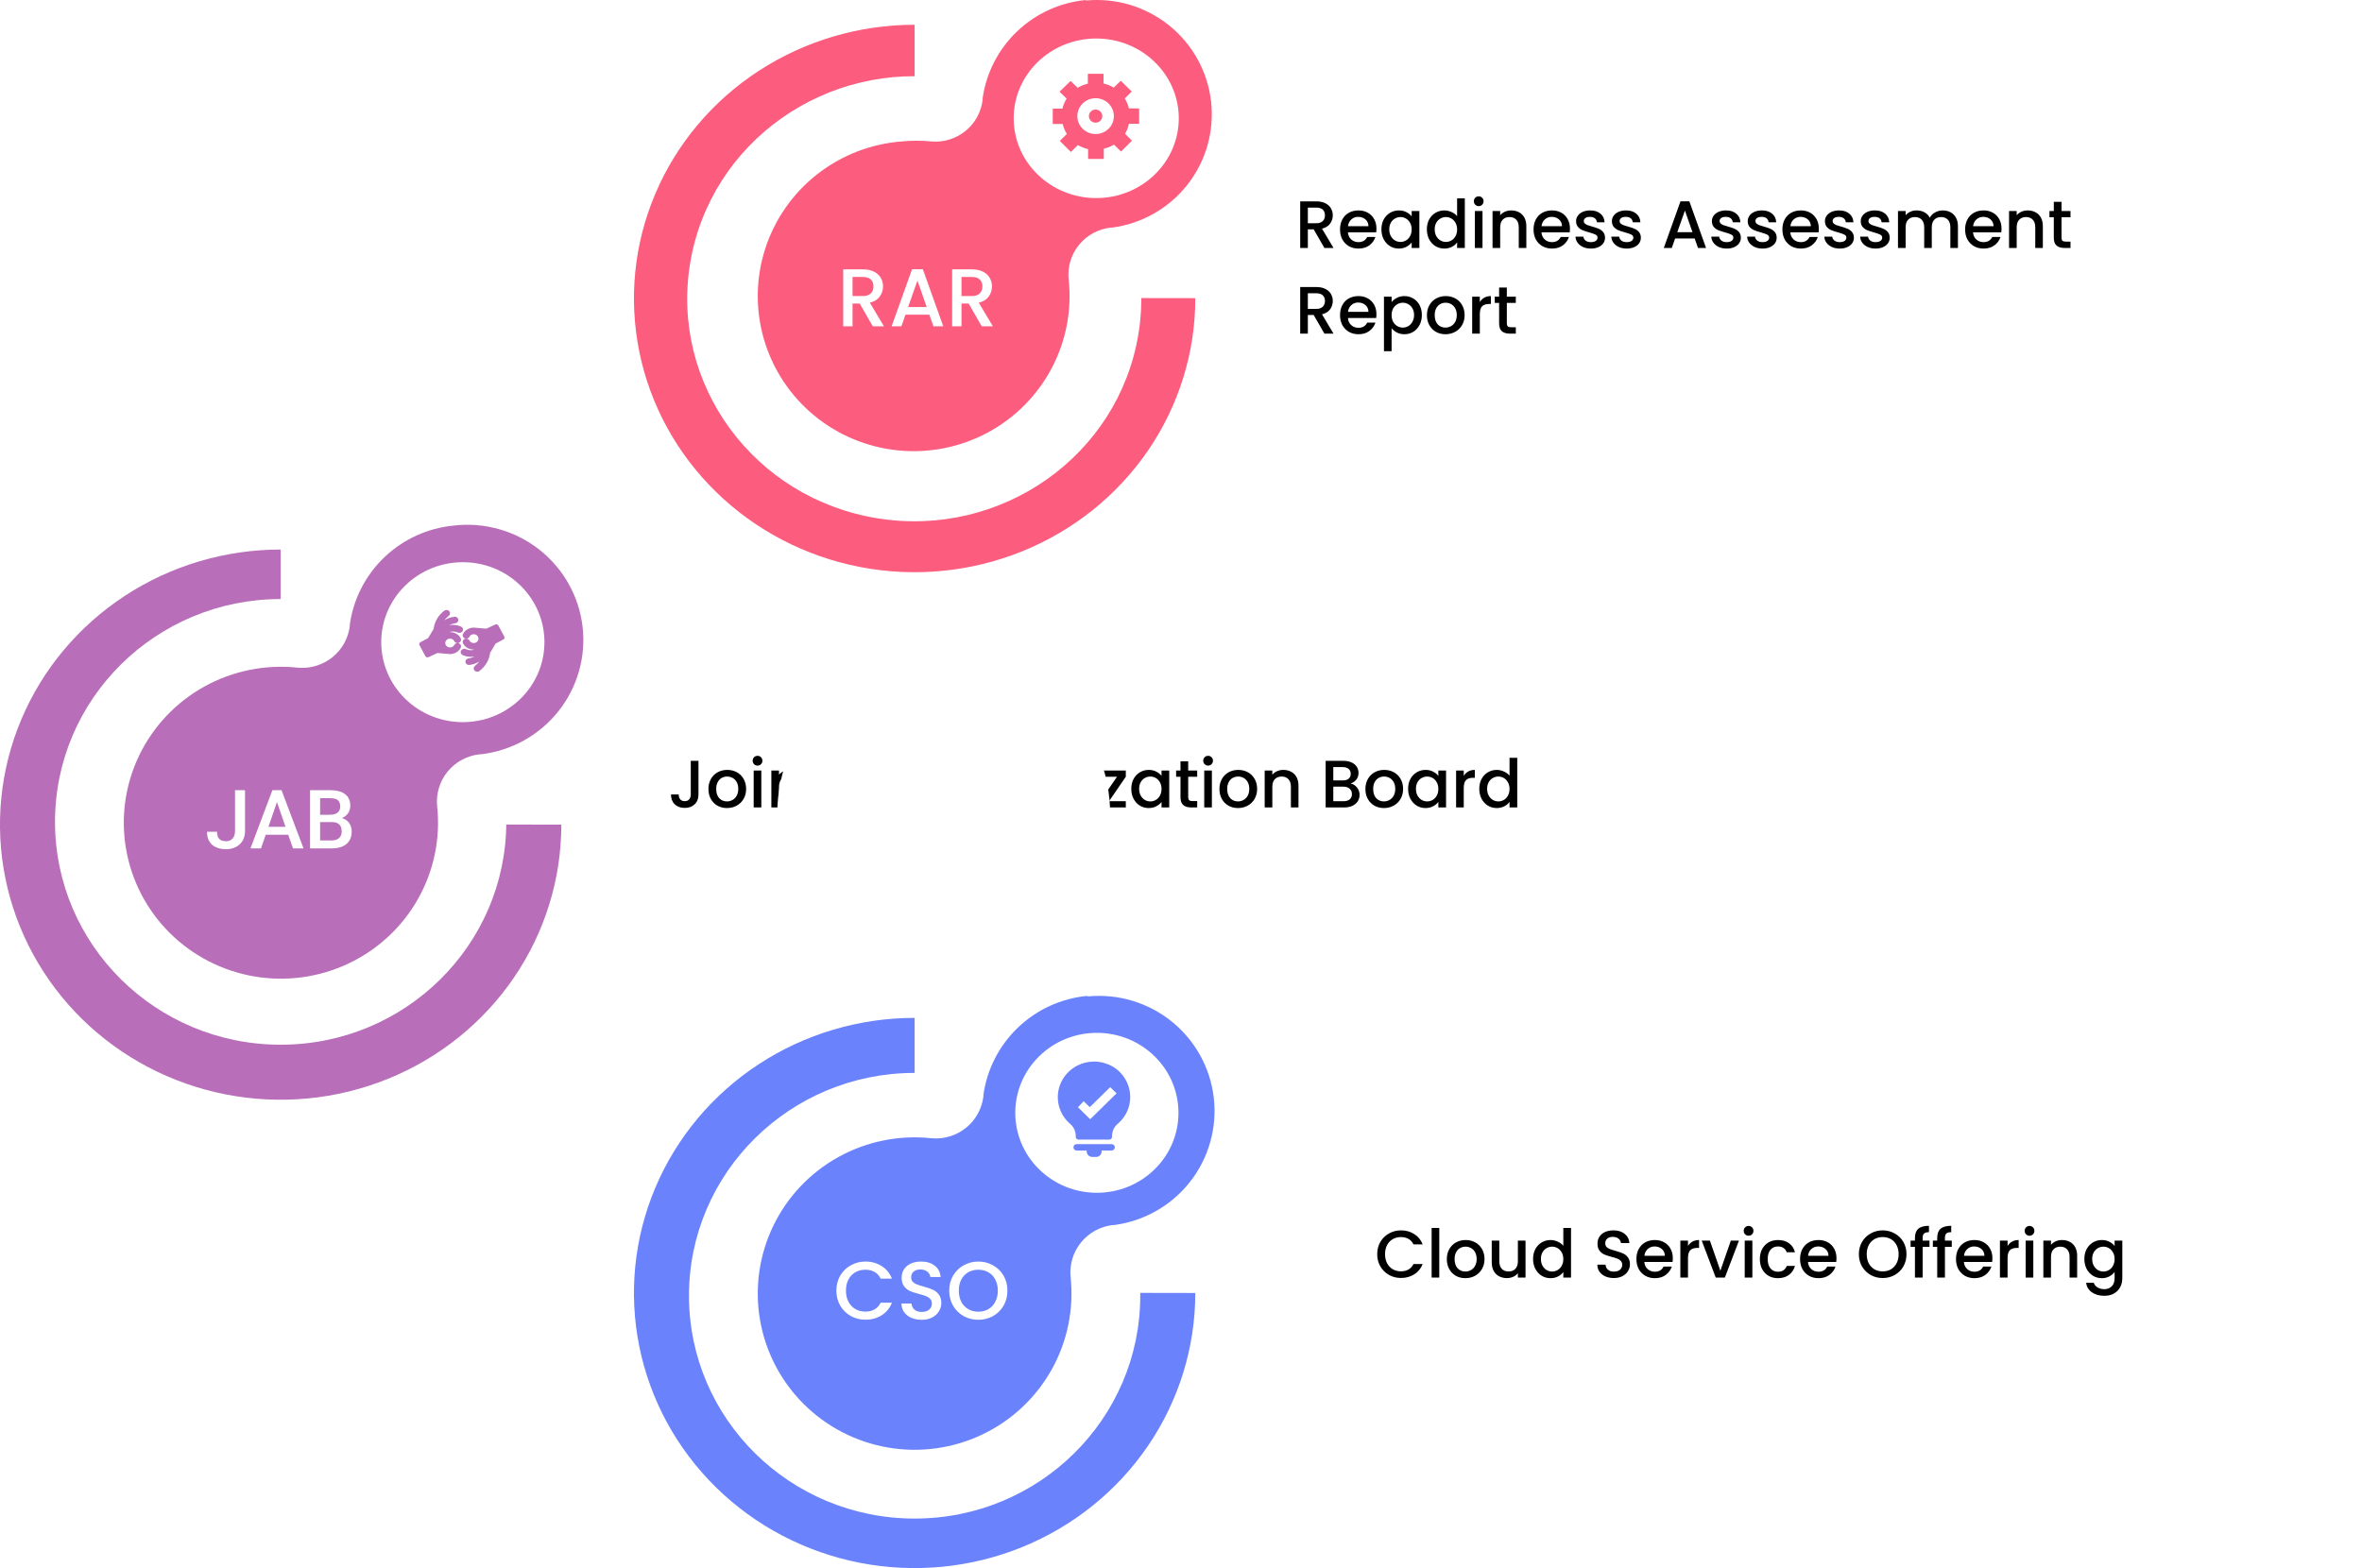 <svg width="634" height="421" viewBox="0 0 634 421" fill="none" xmlns="http://www.w3.org/2000/svg">
<g filter="url(#filter0_d_2507_189)">
<path d="M75.016 161.017H402.878C419.045 161.017 434.549 166.27 445.981 175.621C457.413 184.971 463.835 197.653 463.835 210.877C463.835 224.101 457.413 236.783 445.981 246.134C434.549 255.485 419.045 260.738 402.878 260.738H75.016V161.017Z" fill="white"/>
</g>
<path d="M150.67 221.397C150.67 236.005 146.251 250.285 137.973 262.431C129.695 274.577 117.929 284.044 104.163 289.634C90.397 295.225 75.249 296.687 60.636 293.837C46.022 290.987 32.598 283.953 22.062 273.623C11.526 263.294 4.351 250.134 1.444 235.806C-1.463 221.479 0.029 206.628 5.731 193.132C11.433 179.636 21.089 168.101 33.478 159.985C45.867 151.869 60.433 147.537 75.333 147.537V221.282L150.67 221.397Z" fill="url(#paint0_linear_2507_189)"/>
<path d="M75.332 280.485C108.782 280.485 135.897 253.699 135.897 220.658C135.897 187.617 108.782 160.832 75.332 160.832C41.883 160.832 14.768 187.617 14.768 220.658C14.768 253.699 41.883 280.485 75.332 280.485Z" fill="white"/>
<path d="M121.79 141.103C114.824 141.774 108.288 144.75 103.231 149.553C98.175 154.356 94.891 160.708 93.907 167.587C93.907 167.587 93.907 167.841 93.907 167.956C93.532 171.275 91.863 174.317 89.258 176.43C86.652 178.543 83.317 179.559 79.966 179.26C71.287 178.323 62.529 180.083 54.9 184.297C47.271 188.512 41.147 194.974 37.374 202.791C33.601 210.608 32.364 219.395 33.835 227.939C35.306 236.484 39.411 244.365 45.584 250.494C51.758 256.624 59.695 260.7 68.301 262.16C76.906 263.62 85.756 262.392 93.629 258.646C101.503 254.9 108.011 248.82 112.256 241.245C116.5 233.67 118.273 224.974 117.328 216.357C117.022 213.029 118.043 209.714 120.172 207.126C122.301 204.537 125.368 202.882 128.714 202.515H129.085C137.288 201.554 144.769 197.398 149.885 190.96C155.001 184.522 157.331 176.331 156.364 168.187C155.396 160.043 151.21 152.615 144.726 147.535C138.242 142.456 129.992 140.142 121.79 141.103Z" fill="url(#paint1_linear_2507_189)"/>
<path d="M139.723 187.592C148.276 179.208 148.276 165.613 139.723 157.228C131.17 148.844 117.302 148.844 108.749 157.228C100.195 165.613 100.195 179.208 108.749 187.592C117.302 195.977 131.17 195.977 139.723 187.592Z" fill="white"/>
<path d="M187.483 204.272V213.29C187.483 214.406 187.141 215.288 186.457 215.936C185.785 216.584 184.897 216.908 183.793 216.908C182.689 216.908 181.795 216.584 181.111 215.936C180.439 215.288 180.103 214.406 180.103 213.29H182.173C182.185 213.842 182.323 214.28 182.587 214.604C182.863 214.928 183.265 215.09 183.793 215.09C184.321 215.09 184.723 214.928 184.999 214.604C185.275 214.268 185.413 213.83 185.413 213.29V204.272H187.483ZM195.123 216.944C194.187 216.944 193.341 216.734 192.585 216.314C191.829 215.882 191.235 215.282 190.803 214.514C190.371 213.734 190.155 212.834 190.155 211.814C190.155 210.806 190.377 209.912 190.821 209.132C191.265 208.352 191.871 207.752 192.639 207.332C193.407 206.912 194.265 206.702 195.213 206.702C196.161 206.702 197.019 206.912 197.787 207.332C198.555 207.752 199.161 208.352 199.605 209.132C200.049 209.912 200.271 210.806 200.271 211.814C200.271 212.822 200.043 213.716 199.587 214.496C199.131 215.276 198.507 215.882 197.715 216.314C196.935 216.734 196.071 216.944 195.123 216.944ZM195.123 215.162C195.651 215.162 196.143 215.036 196.599 214.784C197.067 214.532 197.445 214.154 197.733 213.65C198.021 213.146 198.165 212.534 198.165 211.814C198.165 211.094 198.027 210.488 197.751 209.996C197.475 209.492 197.109 209.114 196.653 208.862C196.197 208.61 195.705 208.484 195.177 208.484C194.649 208.484 194.157 208.61 193.701 208.862C193.257 209.114 192.903 209.492 192.639 209.996C192.375 210.488 192.243 211.094 192.243 211.814C192.243 212.882 192.513 213.71 193.053 214.298C193.605 214.874 194.295 215.162 195.123 215.162ZM203.343 205.55C202.971 205.55 202.659 205.424 202.407 205.172C202.155 204.92 202.029 204.608 202.029 204.236C202.029 203.864 202.155 203.552 202.407 203.3C202.659 203.048 202.971 202.922 203.343 202.922C203.703 202.922 204.009 203.048 204.261 203.3C204.513 203.552 204.639 203.864 204.639 204.236C204.639 204.608 204.513 204.92 204.261 205.172C204.009 205.424 203.703 205.55 203.343 205.55ZM204.351 206.864V216.782H202.299V206.864H204.351ZM212.049 206.702C212.829 206.702 213.525 206.864 214.137 207.188C214.761 207.512 215.247 207.992 215.595 208.628C215.943 209.264 216.117 210.032 216.117 210.932V216.782H214.083V211.238C214.083 210.35 213.861 209.672 213.417 209.204C212.973 208.724 212.367 208.484 211.599 208.484C210.831 208.484 210.219 208.724 209.763 209.204C209.319 209.672 209.097 210.35 209.097 211.238V216.782H207.045V206.864H209.097V207.998C209.433 207.59 209.859 207.272 210.375 207.044C210.903 206.816 211.461 206.702 212.049 206.702ZM221.129 208.538V214.028C221.129 214.4 221.213 214.67 221.381 214.838C221.561 214.994 221.861 215.072 222.281 215.072H223.541V216.782H221.921C220.997 216.782 220.289 216.566 219.797 216.134C219.305 215.702 219.059 215 219.059 214.028V208.538H217.889V206.864H219.059V204.398H221.129V206.864H223.541V208.538H221.129ZM237.65 214.226H232.412L231.512 216.782H229.37L233.852 204.254H236.228L240.71 216.782H238.55L237.65 214.226ZM237.074 212.552L235.04 206.738L232.988 212.552H237.074ZM251.641 206.864V216.782H249.589V215.612C249.265 216.02 248.839 216.344 248.311 216.584C247.795 216.812 247.243 216.926 246.655 216.926C245.875 216.926 245.173 216.764 244.549 216.44C243.937 216.116 243.451 215.636 243.091 215C242.743 214.364 242.569 213.596 242.569 212.696V206.864H244.603V212.39C244.603 213.278 244.825 213.962 245.269 214.442C245.713 214.91 246.319 215.144 247.087 215.144C247.855 215.144 248.461 214.91 248.905 214.442C249.361 213.962 249.589 213.278 249.589 212.39V206.864H251.641ZM256.742 208.538V214.028C256.742 214.4 256.826 214.67 256.994 214.838C257.174 214.994 257.474 215.072 257.894 215.072H259.154V216.782H257.534C256.61 216.782 255.902 216.566 255.41 216.134C254.918 215.702 254.672 215 254.672 214.028V208.538H253.502V206.864H254.672V204.398H256.742V206.864H259.154V208.538H256.742ZM266.175 206.702C266.931 206.702 267.603 206.864 268.191 207.188C268.791 207.512 269.259 207.992 269.595 208.628C269.943 209.264 270.117 210.032 270.117 210.932V216.782H268.083V211.238C268.083 210.35 267.861 209.672 267.417 209.204C266.973 208.724 266.367 208.484 265.599 208.484C264.831 208.484 264.219 208.724 263.763 209.204C263.319 209.672 263.097 210.35 263.097 211.238V216.782H261.045V203.462H263.097V208.016C263.445 207.596 263.883 207.272 264.411 207.044C264.951 206.816 265.539 206.702 266.175 206.702ZM277.037 216.944C276.101 216.944 275.255 216.734 274.499 216.314C273.743 215.882 273.149 215.282 272.717 214.514C272.285 213.734 272.069 212.834 272.069 211.814C272.069 210.806 272.291 209.912 272.735 209.132C273.179 208.352 273.785 207.752 274.553 207.332C275.321 206.912 276.179 206.702 277.127 206.702C278.075 206.702 278.933 206.912 279.701 207.332C280.469 207.752 281.075 208.352 281.519 209.132C281.963 209.912 282.185 210.806 282.185 211.814C282.185 212.822 281.957 213.716 281.501 214.496C281.045 215.276 280.421 215.882 279.629 216.314C278.849 216.734 277.985 216.944 277.037 216.944ZM277.037 215.162C277.565 215.162 278.057 215.036 278.513 214.784C278.981 214.532 279.359 214.154 279.647 213.65C279.935 213.146 280.079 212.534 280.079 211.814C280.079 211.094 279.941 210.488 279.665 209.996C279.389 209.492 279.023 209.114 278.567 208.862C278.111 208.61 277.619 208.484 277.091 208.484C276.563 208.484 276.071 208.61 275.615 208.862C275.171 209.114 274.817 209.492 274.553 209.996C274.289 210.488 274.157 211.094 274.157 211.814C274.157 212.882 274.427 213.71 274.967 214.298C275.519 214.874 276.209 215.162 277.037 215.162ZM286.265 208.304C286.565 207.8 286.961 207.41 287.453 207.134C287.957 206.846 288.551 206.702 289.235 206.702V208.826H288.713C287.909 208.826 287.297 209.03 286.877 209.438C286.469 209.846 286.265 210.554 286.265 211.562V216.782H284.213V206.864H286.265V208.304ZM292.165 205.55C291.793 205.55 291.481 205.424 291.229 205.172C290.977 204.92 290.851 204.608 290.851 204.236C290.851 203.864 290.977 203.552 291.229 203.3C291.481 203.048 291.793 202.922 292.165 202.922C292.525 202.922 292.831 203.048 293.083 203.3C293.335 203.552 293.461 203.864 293.461 204.236C293.461 204.608 293.335 204.92 293.083 205.172C292.831 205.424 292.525 205.55 292.165 205.55ZM293.173 206.864V216.782H291.121V206.864H293.173ZM297.686 215.108H302.186V216.782H295.31V215.108L299.828 208.538H295.31V206.864H302.186V208.538L297.686 215.108ZM303.656 211.778C303.656 210.782 303.86 209.9 304.268 209.132C304.688 208.364 305.252 207.77 305.96 207.35C306.68 206.918 307.472 206.702 308.336 206.702C309.116 206.702 309.794 206.858 310.37 207.17C310.958 207.47 311.426 207.848 311.774 208.304V206.864H313.844V216.782H311.774V215.306C311.426 215.774 310.952 216.164 310.352 216.476C309.752 216.788 309.068 216.944 308.3 216.944C307.448 216.944 306.668 216.728 305.96 216.296C305.252 215.852 304.688 215.24 304.268 214.46C303.86 213.668 303.656 212.774 303.656 211.778ZM311.774 211.814C311.774 211.13 311.63 210.536 311.342 210.032C311.066 209.528 310.7 209.144 310.244 208.88C309.788 208.616 309.296 208.484 308.768 208.484C308.24 208.484 307.748 208.616 307.292 208.88C306.836 209.132 306.464 209.51 306.176 210.014C305.9 210.506 305.762 211.094 305.762 211.778C305.762 212.462 305.9 213.062 306.176 213.578C306.464 214.094 306.836 214.49 307.292 214.766C307.76 215.03 308.252 215.162 308.768 215.162C309.296 215.162 309.788 215.03 310.244 214.766C310.7 214.502 311.066 214.118 311.342 213.614C311.63 213.098 311.774 212.498 311.774 211.814ZM318.933 208.538V214.028C318.933 214.4 319.017 214.67 319.185 214.838C319.365 214.994 319.665 215.072 320.085 215.072H321.345V216.782H319.725C318.801 216.782 318.093 216.566 317.601 216.134C317.109 215.702 316.863 215 316.863 214.028V208.538H315.693V206.864H316.863V204.398H318.933V206.864H321.345V208.538H318.933ZM324.281 205.55C323.909 205.55 323.597 205.424 323.345 205.172C323.093 204.92 322.967 204.608 322.967 204.236C322.967 203.864 323.093 203.552 323.345 203.3C323.597 203.048 323.909 202.922 324.281 202.922C324.641 202.922 324.947 203.048 325.199 203.3C325.451 203.552 325.577 203.864 325.577 204.236C325.577 204.608 325.451 204.92 325.199 205.172C324.947 205.424 324.641 205.55 324.281 205.55ZM325.289 206.864V216.782H323.237V206.864H325.289ZM332.285 216.944C331.349 216.944 330.503 216.734 329.747 216.314C328.991 215.882 328.397 215.282 327.965 214.514C327.533 213.734 327.317 212.834 327.317 211.814C327.317 210.806 327.539 209.912 327.983 209.132C328.427 208.352 329.033 207.752 329.801 207.332C330.569 206.912 331.427 206.702 332.375 206.702C333.323 206.702 334.181 206.912 334.949 207.332C335.717 207.752 336.323 208.352 336.767 209.132C337.211 209.912 337.433 210.806 337.433 211.814C337.433 212.822 337.205 213.716 336.749 214.496C336.293 215.276 335.669 215.882 334.877 216.314C334.097 216.734 333.233 216.944 332.285 216.944ZM332.285 215.162C332.813 215.162 333.305 215.036 333.761 214.784C334.229 214.532 334.607 214.154 334.895 213.65C335.183 213.146 335.327 212.534 335.327 211.814C335.327 211.094 335.189 210.488 334.913 209.996C334.637 209.492 334.271 209.114 333.815 208.862C333.359 208.61 332.867 208.484 332.339 208.484C331.811 208.484 331.319 208.61 330.863 208.862C330.419 209.114 330.065 209.492 329.801 209.996C329.537 210.488 329.405 211.094 329.405 211.814C329.405 212.882 329.675 213.71 330.215 214.298C330.767 214.874 331.457 215.162 332.285 215.162ZM344.465 206.702C345.245 206.702 345.941 206.864 346.553 207.188C347.177 207.512 347.663 207.992 348.011 208.628C348.359 209.264 348.533 210.032 348.533 210.932V216.782H346.499V211.238C346.499 210.35 346.277 209.672 345.833 209.204C345.389 208.724 344.783 208.484 344.015 208.484C343.247 208.484 342.635 208.724 342.179 209.204C341.735 209.672 341.513 210.35 341.513 211.238V216.782H339.461V206.864H341.513V207.998C341.849 207.59 342.275 207.272 342.791 207.044C343.319 206.816 343.877 206.702 344.465 206.702ZM362.523 210.356C363.195 210.476 363.765 210.83 364.233 211.418C364.701 212.006 364.935 212.672 364.935 213.416C364.935 214.052 364.767 214.628 364.431 215.144C364.107 215.648 363.633 216.05 363.009 216.35C362.385 216.638 361.659 216.782 360.831 216.782H355.827V204.272H360.597C361.449 204.272 362.181 204.416 362.793 204.704C363.405 204.992 363.867 205.382 364.179 205.874C364.491 206.354 364.647 206.894 364.647 207.494C364.647 208.214 364.455 208.814 364.071 209.294C363.687 209.774 363.171 210.128 362.523 210.356ZM357.879 209.528H360.417C361.089 209.528 361.611 209.378 361.983 209.078C362.367 208.766 362.559 208.322 362.559 207.746C362.559 207.182 362.367 206.744 361.983 206.432C361.611 206.108 361.089 205.946 360.417 205.946H357.879V209.528ZM360.651 215.108C361.347 215.108 361.893 214.94 362.289 214.604C362.685 214.268 362.883 213.8 362.883 213.2C362.883 212.588 362.673 212.102 362.253 211.742C361.833 211.382 361.275 211.202 360.579 211.202H357.879V215.108H360.651ZM371.466 216.944C370.53 216.944 369.684 216.734 368.928 216.314C368.172 215.882 367.578 215.282 367.146 214.514C366.714 213.734 366.498 212.834 366.498 211.814C366.498 210.806 366.72 209.912 367.164 209.132C367.608 208.352 368.214 207.752 368.982 207.332C369.75 206.912 370.608 206.702 371.556 206.702C372.504 206.702 373.362 206.912 374.13 207.332C374.898 207.752 375.504 208.352 375.948 209.132C376.392 209.912 376.614 210.806 376.614 211.814C376.614 212.822 376.386 213.716 375.93 214.496C375.474 215.276 374.85 215.882 374.058 216.314C373.278 216.734 372.414 216.944 371.466 216.944ZM371.466 215.162C371.994 215.162 372.486 215.036 372.942 214.784C373.41 214.532 373.788 214.154 374.076 213.65C374.364 213.146 374.508 212.534 374.508 211.814C374.508 211.094 374.37 210.488 374.094 209.996C373.818 209.492 373.452 209.114 372.996 208.862C372.54 208.61 372.048 208.484 371.52 208.484C370.992 208.484 370.5 208.61 370.044 208.862C369.6 209.114 369.246 209.492 368.982 209.996C368.718 210.488 368.586 211.094 368.586 211.814C368.586 212.882 368.856 213.71 369.396 214.298C369.948 214.874 370.638 215.162 371.466 215.162ZM377.959 211.778C377.959 210.782 378.163 209.9 378.571 209.132C378.991 208.364 379.555 207.77 380.263 207.35C380.983 206.918 381.775 206.702 382.639 206.702C383.419 206.702 384.097 206.858 384.673 207.17C385.261 207.47 385.729 207.848 386.077 208.304V206.864H388.147V216.782H386.077V215.306C385.729 215.774 385.255 216.164 384.655 216.476C384.055 216.788 383.371 216.944 382.603 216.944C381.751 216.944 380.971 216.728 380.263 216.296C379.555 215.852 378.991 215.24 378.571 214.46C378.163 213.668 377.959 212.774 377.959 211.778ZM386.077 211.814C386.077 211.13 385.933 210.536 385.645 210.032C385.369 209.528 385.003 209.144 384.547 208.88C384.091 208.616 383.599 208.484 383.071 208.484C382.543 208.484 382.051 208.616 381.595 208.88C381.139 209.132 380.767 209.51 380.479 210.014C380.203 210.506 380.065 211.094 380.065 211.778C380.065 212.462 380.203 213.062 380.479 213.578C380.767 214.094 381.139 214.49 381.595 214.766C382.063 215.03 382.555 215.162 383.071 215.162C383.599 215.162 384.091 215.03 384.547 214.766C385.003 214.502 385.369 214.118 385.645 213.614C385.933 213.098 386.077 212.498 386.077 211.814ZM392.894 208.304C393.194 207.8 393.59 207.41 394.082 207.134C394.586 206.846 395.18 206.702 395.864 206.702V208.826H395.342C394.538 208.826 393.926 209.03 393.506 209.438C393.098 209.846 392.894 210.554 392.894 211.562V216.782H390.842V206.864H392.894V208.304ZM397.066 211.778C397.066 210.782 397.27 209.9 397.678 209.132C398.098 208.364 398.662 207.77 399.37 207.35C400.09 206.918 400.888 206.702 401.764 206.702C402.412 206.702 403.048 206.846 403.672 207.134C404.308 207.41 404.812 207.782 405.184 208.25V203.462H407.254V216.782H405.184V215.288C404.848 215.768 404.38 216.164 403.78 216.476C403.192 216.788 402.514 216.944 401.746 216.944C400.882 216.944 400.09 216.728 399.37 216.296C398.662 215.852 398.098 215.24 397.678 214.46C397.27 213.668 397.066 212.774 397.066 211.778ZM405.184 211.814C405.184 211.13 405.04 210.536 404.752 210.032C404.476 209.528 404.11 209.144 403.654 208.88C403.198 208.616 402.706 208.484 402.178 208.484C401.65 208.484 401.158 208.616 400.702 208.88C400.246 209.132 399.874 209.51 399.586 210.014C399.31 210.506 399.172 211.094 399.172 211.778C399.172 212.462 399.31 213.062 399.586 213.578C399.874 214.094 400.246 214.49 400.702 214.766C401.17 215.03 401.662 215.162 402.178 215.162C402.706 215.162 403.198 215.03 403.654 214.766C404.11 214.502 404.476 214.118 404.752 213.614C405.04 213.098 405.184 212.498 405.184 211.814Z" fill="black"/>
<g filter="url(#filter1_d_2507_189)">
<path d="M245.182 21.042H573.044C589.211 21.042 604.715 26.295 616.147 35.646C627.579 44.996 634.001 57.679 634.001 70.902C634.001 84.126 627.579 96.808 616.147 106.159C604.715 115.51 589.211 120.763 573.044 120.763H245.182V21.042Z" fill="white"/>
</g>
<path d="M320.836 80.046C320.854 94.585 316.452 108.803 308.185 120.9C299.918 132.998 288.158 142.431 274.394 148.008C260.63 153.584 245.479 155.052 230.859 152.227C216.239 149.402 202.806 142.41 192.261 132.135C181.715 121.861 174.531 108.767 171.617 94.508C168.702 80.25 170.189 65.469 175.888 52.035C181.587 38.601 191.243 27.118 203.634 19.039C216.025 10.96 230.595 6.647 245.499 6.647V79.933L320.836 80.046Z" fill="url(#paint2_linear_2507_189)"/>
<path d="M305.552 89.779C310.945 57.213 288.386 26.528 255.166 21.242C221.946 15.956 190.644 38.07 185.252 70.636C179.86 103.202 202.418 133.887 235.638 139.173C268.858 144.46 300.16 122.345 305.552 89.779Z" fill="white"/>
<path style="mix-blend-mode:multiply" d="M253.255 129.254C277.934 129.254 297.94 109.579 297.94 85.308C297.94 61.037 277.934 41.361 253.255 41.361C228.577 41.361 208.57 61.037 208.57 85.308C208.57 109.579 228.577 129.254 253.255 129.254Z" fill="url(#paint3_radial_2507_189)"/>
<path d="M291.445 0.006C284.53 0.673 278.041 3.635 273.021 8.414C268 13.193 264.74 19.512 263.764 26.357C263.764 26.471 263.764 26.609 263.764 26.724C263.397 30.029 261.741 33.059 259.153 35.162C256.565 37.265 253.251 38.274 249.923 37.971C247.323 37.718 244.703 37.718 242.103 37.971C233.786 38.594 225.847 41.676 219.302 46.82C212.758 51.965 207.909 58.938 205.375 66.845C202.842 74.752 202.741 83.231 205.085 91.195C207.43 99.16 212.112 106.245 218.532 111.543C224.952 116.84 232.816 120.108 241.115 120.927C249.415 121.745 257.771 120.078 265.111 116.138C272.451 112.198 278.441 106.165 282.311 98.814C286.181 91.463 287.755 83.129 286.832 74.881C286.528 71.57 287.541 68.272 289.655 65.696C291.769 63.121 294.814 61.474 298.135 61.109H298.504C306.517 60.045 313.79 55.893 318.757 49.547C323.725 43.201 325.989 35.168 325.064 27.177C324.139 19.186 320.098 11.876 313.81 6.82C307.523 1.764 299.492 -0.633 291.445 0.144V0.006Z" fill="url(#paint4_linear_2507_189)"/>
<path d="M234.272 87.604L230.752 81.488H228.838V87.604H226.33V72.314H231.61C232.783 72.314 233.773 72.52 234.58 72.93C235.401 73.341 236.01 73.891 236.406 74.58C236.816 75.27 237.022 76.04 237.022 76.89C237.022 77.888 236.728 78.797 236.142 79.618C235.57 80.425 234.682 80.975 233.48 81.268L237.264 87.604H234.272ZM228.838 79.486H231.61C232.548 79.486 233.252 79.252 233.722 78.782C234.206 78.313 234.448 77.682 234.448 76.89C234.448 76.098 234.213 75.482 233.744 75.042C233.274 74.588 232.563 74.36 231.61 74.36H228.838V79.486ZM249.448 84.48H243.046L241.946 87.604H239.328L244.806 72.292H247.71L253.188 87.604H250.548L249.448 84.48ZM248.744 82.434L246.258 75.328L243.75 82.434H248.744ZM263.512 87.604L259.992 81.488H258.078V87.604H255.57V72.314H260.85C262.023 72.314 263.013 72.52 263.82 72.93C264.641 73.341 265.25 73.891 265.646 74.58C266.057 75.27 266.262 76.04 266.262 76.89C266.262 77.888 265.969 78.797 265.382 79.618C264.81 80.425 263.923 80.975 262.72 81.268L266.504 87.604H263.512ZM258.078 79.486H260.85C261.789 79.486 262.493 79.252 262.962 78.782C263.446 78.313 263.688 77.682 263.688 76.89C263.688 76.098 263.453 75.482 262.984 75.042C262.515 74.588 261.803 74.36 260.85 74.36H258.078V79.486Z" fill="white"/>
<path d="M294.246 53.179C306.483 53.179 316.404 43.589 316.404 31.76C316.404 19.93 306.483 10.34 294.246 10.34C282.008 10.34 272.088 19.93 272.088 31.76C272.088 43.589 282.008 53.179 294.246 53.179Z" fill="white"/>
<path d="M305.764 33.237V29.113H303.029C302.802 28.166 302.423 27.261 301.907 26.432L303.777 24.576L300.832 21.688L298.938 23.521C298.092 23.015 297.169 22.644 296.203 22.422V19.809H291.996V22.467C291.031 22.69 290.108 23.061 289.261 23.567L287.368 21.734L284.399 24.621L286.293 26.477C285.776 27.307 285.397 28.212 285.171 29.158H282.576V33.283H285.241C285.467 34.229 285.846 35.134 286.363 35.964L284.469 37.82L287.438 40.799L289.331 38.943C290.178 39.449 291.101 39.821 292.066 40.043V42.678H296.274V39.928C297.239 39.706 298.162 39.335 299.008 38.828L300.902 40.684L303.847 37.774L301.977 35.918C302.469 35.084 302.824 34.179 303.029 33.237H305.764ZM294.076 35.987C293.106 35.987 292.157 35.705 291.349 35.176C290.542 34.647 289.913 33.896 289.541 33.016C289.17 32.137 289.073 31.169 289.262 30.236C289.451 29.303 289.919 28.445 290.605 27.772C291.292 27.099 292.167 26.641 293.119 26.455C294.071 26.27 295.058 26.365 295.955 26.729C296.852 27.093 297.618 27.71 298.158 28.501C298.697 29.293 298.985 30.223 298.985 31.175C298.985 32.435 298.481 33.646 297.581 34.545C296.68 35.445 295.455 35.963 294.17 35.987H294.076ZM294.076 32.939C293.599 32.939 293.141 32.753 292.804 32.422C292.466 32.092 292.277 31.643 292.277 31.175C292.277 30.707 292.466 30.258 292.804 29.927C293.141 29.596 293.599 29.41 294.076 29.41C294.554 29.41 295.011 29.596 295.349 29.927C295.687 30.258 295.876 30.707 295.876 31.175C295.876 31.643 295.687 32.092 295.349 32.422C295.011 32.753 294.554 32.939 294.076 32.939Z" fill="url(#paint5_linear_2507_189)"/>
<path style="mix-blend-mode:multiply" d="M270.398 259.074C293.19 249.819 304.013 224.204 294.573 201.861C285.132 179.517 259.002 168.907 236.21 178.162C213.418 187.417 202.595 213.032 212.035 235.375C221.476 257.719 247.606 268.329 270.398 259.074Z" fill="url(#paint6_radial_2507_189)"/>
<path d="M63.083 223.088V212.141H65.769V223.088C65.769 224.126 65.546 225.01 65.103 225.741C64.659 226.471 64.053 227.03 63.287 227.417C62.521 227.803 61.651 227.997 60.677 227.997C59.681 227.997 58.797 227.829 58.023 227.492C57.257 227.155 56.656 226.64 56.219 225.945C55.782 225.25 55.563 224.37 55.563 223.302H58.27C58.27 223.918 58.367 224.416 58.56 224.796C58.761 225.168 59.04 225.44 59.398 225.612C59.764 225.777 60.19 225.859 60.677 225.859C61.142 225.859 61.554 225.755 61.912 225.548C62.277 225.333 62.564 225.021 62.772 224.613C62.979 224.198 63.083 223.689 63.083 223.088ZM74.728 214.225L70.055 227.782H67.23L73.116 212.141H74.921L74.728 214.225ZM78.638 227.782L73.954 214.225L73.75 212.141H75.565L81.474 227.782H78.638ZM78.412 221.981V224.119H69.904V221.981H78.412ZM89.09 220.714H85.105L85.083 218.748H88.564C89.151 218.748 89.648 218.662 90.057 218.49C90.472 218.311 90.787 218.057 91.002 217.727C91.217 217.391 91.324 216.986 91.324 216.513C91.324 215.991 91.224 215.565 91.023 215.235C90.823 214.906 90.515 214.666 90.1 214.515C89.691 214.365 89.169 214.29 88.531 214.29H85.921V227.782H83.225V212.141H88.531C89.391 212.141 90.157 212.224 90.83 212.388C91.51 212.553 92.087 212.811 92.56 213.162C93.039 213.506 93.401 213.942 93.644 214.472C93.895 215.002 94.02 215.633 94.02 216.363C94.02 217.008 93.867 217.598 93.559 218.135C93.251 218.665 92.796 219.099 92.194 219.435C91.593 219.772 90.844 219.972 89.949 220.037L89.09 220.714ZM88.972 227.782H84.256L85.47 225.644H88.972C89.58 225.644 90.089 225.544 90.497 225.344C90.905 225.136 91.21 224.853 91.41 224.495C91.618 224.13 91.722 223.704 91.722 223.217C91.722 222.708 91.632 222.268 91.453 221.895C91.274 221.516 90.991 221.226 90.605 221.025C90.218 220.817 89.713 220.714 89.09 220.714H86.061L86.082 218.748H90.024L90.637 219.489C91.496 219.518 92.201 219.707 92.753 220.058C93.311 220.409 93.727 220.864 93.999 221.423C94.271 221.981 94.407 222.583 94.407 223.227C94.407 224.223 94.189 225.057 93.752 225.73C93.322 226.403 92.703 226.915 91.894 227.266C91.084 227.61 90.11 227.782 88.972 227.782Z" fill="white"/>
<g filter="url(#filter2_d_2507_189)">
<path d="M244.76 288.053H573.344C589.342 288.308 604.579 293.674 615.783 302.997C626.986 312.319 633.261 324.856 633.261 337.913C633.261 350.97 626.986 363.507 615.783 372.829C604.579 382.152 589.342 387.518 573.344 387.773H244.76V288.053Z" fill="white"/>
</g>
<path d="M320.836 347.14C320.836 361.748 316.417 376.028 308.139 388.175C299.861 400.321 288.095 409.787 274.329 415.378C260.563 420.968 245.415 422.431 230.801 419.581C216.188 416.731 202.764 409.696 192.228 399.367C181.692 389.038 174.517 375.877 171.61 361.55C168.703 347.222 170.195 332.372 175.897 318.875C181.599 305.379 191.255 293.844 203.644 285.728C216.033 277.612 230.599 273.281 245.499 273.281V347.003L320.836 347.14Z" fill="url(#paint7_linear_2507_189)"/>
<path d="M245.498 407.705C278.948 407.705 306.063 380.92 306.063 347.879C306.063 314.838 278.948 288.053 245.498 288.053C212.049 288.053 184.934 314.838 184.934 347.879C184.934 380.92 212.049 407.705 245.498 407.705Z" fill="white"/>
<path style="mix-blend-mode:multiply" d="M270.415 392.625C293.207 383.37 304.031 357.755 294.59 335.412C285.149 313.069 259.02 302.458 236.228 311.713C213.436 320.968 202.612 346.583 212.053 368.926C221.494 391.27 247.624 401.88 270.415 392.625Z" fill="url(#paint8_radial_2507_189)"/>
<path d="M291.81 267.378C284.854 268.046 278.327 271.026 273.278 275.838C268.229 280.65 264.951 287.014 263.973 293.907C263.973 294.023 263.973 294.138 263.973 294.277C263.599 297.602 261.933 300.649 259.331 302.765C256.73 304.881 253.4 305.899 250.055 305.6C241.39 304.661 232.646 306.424 225.03 310.646C217.413 314.868 211.3 321.34 207.533 329.171C203.766 337.001 202.532 345.803 204 354.362C205.468 362.921 209.567 370.816 215.73 376.955C221.893 383.095 229.817 387.178 238.409 388.641C247 390.104 255.836 388.874 263.696 385.121C271.556 381.369 278.053 375.278 282.291 367.691C286.529 360.103 288.299 351.392 287.356 342.76C287.056 339.427 288.078 336.11 290.202 333.519C292.326 330.927 295.385 329.267 298.722 328.894H299.093C307.151 327.823 314.464 323.643 319.459 317.254C324.455 310.865 326.732 302.778 325.802 294.733C324.871 286.688 320.807 279.328 314.485 274.238C308.162 269.148 300.086 266.734 291.995 267.516L291.81 267.378Z" fill="url(#paint9_linear_2507_189)"/>
<path d="M224.494 346.507C224.494 345.011 224.838 343.669 225.528 342.481C226.232 341.293 227.178 340.369 228.366 339.709C229.568 339.034 230.881 338.697 232.304 338.697C233.932 338.697 235.376 339.1 236.638 339.907C237.914 340.699 238.838 341.828 239.41 343.295H236.396C236 342.488 235.45 341.887 234.746 341.491C234.042 341.095 233.228 340.897 232.304 340.897C231.292 340.897 230.39 341.124 229.598 341.579C228.806 342.033 228.182 342.686 227.728 343.537C227.288 344.387 227.068 345.377 227.068 346.507C227.068 347.636 227.288 348.626 227.728 349.477C228.182 350.327 228.806 350.987 229.598 351.457C230.39 351.911 231.292 352.139 232.304 352.139C233.228 352.139 234.042 351.941 234.746 351.545C235.45 351.149 236 350.547 236.396 349.741H239.41C238.838 351.207 237.914 352.337 236.638 353.129C235.376 353.921 233.932 354.317 232.304 354.317C230.866 354.317 229.554 353.987 228.366 353.327C227.178 352.652 226.232 351.721 225.528 350.533C224.838 349.345 224.494 348.003 224.494 346.507ZM247.383 354.339C246.357 354.339 245.433 354.163 244.611 353.811C243.79 353.444 243.145 352.931 242.675 352.271C242.206 351.611 241.971 350.841 241.971 349.961H244.655C244.714 350.621 244.971 351.163 245.425 351.589C245.895 352.014 246.547 352.227 247.383 352.227C248.249 352.227 248.923 352.021 249.407 351.611C249.891 351.185 250.133 350.643 250.133 349.983C250.133 349.469 249.979 349.051 249.671 348.729C249.378 348.406 249.004 348.157 248.549 347.981C248.109 347.805 247.493 347.614 246.701 347.409C245.704 347.145 244.89 346.881 244.259 346.617C243.643 346.338 243.115 345.913 242.675 345.341C242.235 344.769 242.015 344.006 242.015 343.053C242.015 342.173 242.235 341.403 242.675 340.743C243.115 340.083 243.731 339.577 244.523 339.225C245.315 338.873 246.232 338.697 247.273 338.697C248.755 338.697 249.965 339.071 250.903 339.819C251.857 340.552 252.385 341.564 252.487 342.855H249.715C249.671 342.297 249.407 341.821 248.923 341.425C248.439 341.029 247.801 340.831 247.009 340.831C246.291 340.831 245.704 341.014 245.249 341.381C244.795 341.747 244.567 342.275 244.567 342.965C244.567 343.434 244.707 343.823 244.985 344.131C245.279 344.424 245.645 344.659 246.085 344.835C246.525 345.011 247.127 345.201 247.889 345.407C248.901 345.685 249.723 345.964 250.353 346.243C250.999 346.521 251.541 346.954 251.981 347.541C252.436 348.113 252.663 348.883 252.663 349.851C252.663 350.628 252.451 351.361 252.025 352.051C251.615 352.74 251.006 353.297 250.199 353.723C249.407 354.133 248.469 354.339 247.383 354.339ZM262.597 354.339C261.174 354.339 259.861 354.009 258.659 353.349C257.471 352.674 256.525 351.743 255.821 350.555C255.131 349.352 254.787 348.003 254.787 346.507C254.787 345.011 255.131 343.669 255.821 342.481C256.525 341.293 257.471 340.369 258.659 339.709C259.861 339.034 261.174 338.697 262.597 338.697C264.034 338.697 265.347 339.034 266.535 339.709C267.737 340.369 268.683 341.293 269.373 342.481C270.062 343.669 270.407 345.011 270.407 346.507C270.407 348.003 270.062 349.352 269.373 350.555C268.683 351.743 267.737 352.674 266.535 353.349C265.347 354.009 264.034 354.339 262.597 354.339ZM262.597 352.161C263.609 352.161 264.511 351.933 265.303 351.479C266.095 351.009 266.711 350.349 267.151 349.499C267.605 348.633 267.833 347.636 267.833 346.507C267.833 345.377 267.605 344.387 267.151 343.537C266.711 342.686 266.095 342.033 265.303 341.579C264.511 341.124 263.609 340.897 262.597 340.897C261.585 340.897 260.683 341.124 259.891 341.579C259.099 342.033 258.475 342.686 258.021 343.537C257.581 344.387 257.361 345.377 257.361 346.507C257.361 347.636 257.581 348.633 258.021 349.499C258.475 350.349 259.099 351.009 259.891 351.479C260.683 351.933 261.585 352.161 262.597 352.161Z" fill="white"/>
<path d="M369.666 336.718C369.666 335.494 369.948 334.396 370.512 333.424C371.088 332.452 371.862 331.696 372.834 331.156C373.818 330.604 374.892 330.328 376.056 330.328C377.388 330.328 378.57 330.658 379.602 331.318C380.646 331.966 381.402 332.89 381.87 334.09H379.404C379.08 333.43 378.63 332.938 378.054 332.614C377.478 332.29 376.812 332.128 376.056 332.128C375.228 332.128 374.49 332.314 373.842 332.686C373.194 333.058 372.684 333.592 372.312 334.288C371.952 334.984 371.772 335.794 371.772 336.718C371.772 337.642 371.952 338.452 372.312 339.148C372.684 339.844 373.194 340.384 373.842 340.768C374.49 341.14 375.228 341.326 376.056 341.326C376.812 341.326 377.478 341.164 378.054 340.84C378.63 340.516 379.08 340.024 379.404 339.364H381.87C381.402 340.564 380.646 341.488 379.602 342.136C378.57 342.784 377.388 343.108 376.056 343.108C374.88 343.108 373.806 342.838 372.834 342.298C371.862 341.746 371.088 340.984 370.512 340.012C369.948 339.04 369.666 337.942 369.666 336.718ZM386.324 329.68V343H384.272V329.68H386.324ZM393.32 343.162C392.384 343.162 391.538 342.952 390.782 342.532C390.026 342.1 389.432 341.5 389 340.732C388.568 339.952 388.352 339.052 388.352 338.032C388.352 337.024 388.574 336.13 389.018 335.35C389.462 334.57 390.068 333.97 390.836 333.55C391.604 333.13 392.462 332.92 393.41 332.92C394.358 332.92 395.216 333.13 395.984 333.55C396.752 333.97 397.358 334.57 397.802 335.35C398.246 336.13 398.468 337.024 398.468 338.032C398.468 339.04 398.24 339.934 397.784 340.714C397.328 341.494 396.704 342.1 395.912 342.532C395.132 342.952 394.268 343.162 393.32 343.162ZM393.32 341.38C393.848 341.38 394.34 341.254 394.796 341.002C395.264 340.75 395.642 340.372 395.93 339.868C396.218 339.364 396.362 338.752 396.362 338.032C396.362 337.312 396.224 336.706 395.948 336.214C395.672 335.71 395.306 335.332 394.85 335.08C394.394 334.828 393.902 334.702 393.374 334.702C392.846 334.702 392.354 334.828 391.898 335.08C391.454 335.332 391.1 335.71 390.836 336.214C390.572 336.706 390.44 337.312 390.44 338.032C390.44 339.1 390.71 339.928 391.25 340.516C391.802 341.092 392.492 341.38 393.32 341.38ZM409.478 333.082V343H407.426V341.83C407.102 342.238 406.676 342.562 406.148 342.802C405.632 343.03 405.08 343.144 404.492 343.144C403.712 343.144 403.01 342.982 402.386 342.658C401.774 342.334 401.288 341.854 400.928 341.218C400.58 340.582 400.406 339.814 400.406 338.914V333.082H402.44V338.608C402.44 339.496 402.662 340.18 403.106 340.66C403.55 341.128 404.156 341.362 404.924 341.362C405.692 341.362 406.298 341.128 406.742 340.66C407.198 340.18 407.426 339.496 407.426 338.608V333.082H409.478ZM411.502 337.996C411.502 337 411.706 336.118 412.114 335.35C412.534 334.582 413.098 333.988 413.806 333.568C414.526 333.136 415.324 332.92 416.2 332.92C416.848 332.92 417.484 333.064 418.108 333.352C418.744 333.628 419.248 334 419.62 334.468V329.68H421.69V343H419.62V341.506C419.284 341.986 418.816 342.382 418.216 342.694C417.628 343.006 416.95 343.162 416.182 343.162C415.318 343.162 414.526 342.946 413.806 342.514C413.098 342.07 412.534 341.458 412.114 340.678C411.706 339.886 411.502 338.992 411.502 337.996ZM419.62 338.032C419.62 337.348 419.476 336.754 419.188 336.25C418.912 335.746 418.546 335.362 418.09 335.098C417.634 334.834 417.142 334.702 416.614 334.702C416.086 334.702 415.594 334.834 415.138 335.098C414.682 335.35 414.31 335.728 414.022 336.232C413.746 336.724 413.608 337.312 413.608 337.996C413.608 338.68 413.746 339.28 414.022 339.796C414.31 340.312 414.682 340.708 415.138 340.984C415.606 341.248 416.098 341.38 416.614 341.38C417.142 341.38 417.634 341.248 418.09 340.984C418.546 340.72 418.912 340.336 419.188 339.832C419.476 339.316 419.62 338.716 419.62 338.032ZM433.183 343.126C432.343 343.126 431.587 342.982 430.915 342.694C430.243 342.394 429.715 341.974 429.331 341.434C428.947 340.894 428.755 340.264 428.755 339.544H430.951C430.999 340.084 431.209 340.528 431.581 340.876C431.965 341.224 432.499 341.398 433.183 341.398C433.891 341.398 434.443 341.23 434.839 340.894C435.235 340.546 435.433 340.102 435.433 339.562C435.433 339.142 435.307 338.8 435.055 338.536C434.815 338.272 434.509 338.068 434.137 337.924C433.777 337.78 433.273 337.624 432.625 337.456C431.809 337.24 431.143 337.024 430.627 336.808C430.123 336.58 429.691 336.232 429.331 335.764C428.971 335.296 428.791 334.672 428.791 333.892C428.791 333.172 428.971 332.542 429.331 332.002C429.691 331.462 430.195 331.048 430.843 330.76C431.491 330.472 432.241 330.328 433.093 330.328C434.305 330.328 435.295 330.634 436.063 331.246C436.843 331.846 437.275 332.674 437.359 333.73H435.091C435.055 333.274 434.839 332.884 434.443 332.56C434.047 332.236 433.525 332.074 432.877 332.074C432.289 332.074 431.809 332.224 431.437 332.524C431.065 332.824 430.879 333.256 430.879 333.82C430.879 334.204 430.993 334.522 431.221 334.774C431.461 335.014 431.761 335.206 432.121 335.35C432.481 335.494 432.973 335.65 433.597 335.818C434.425 336.046 435.097 336.274 435.613 336.502C436.141 336.73 436.585 337.084 436.945 337.564C437.317 338.032 437.503 338.662 437.503 339.454C437.503 340.09 437.329 340.69 436.981 341.254C436.645 341.818 436.147 342.274 435.487 342.622C434.839 342.958 434.071 343.126 433.183 343.126ZM449.014 337.798C449.014 338.17 448.99 338.506 448.942 338.806H441.364C441.424 339.598 441.718 340.234 442.246 340.714C442.774 341.194 443.422 341.434 444.19 341.434C445.294 341.434 446.074 340.972 446.53 340.048H448.744C448.444 340.96 447.898 341.71 447.106 342.298C446.326 342.874 445.354 343.162 444.19 343.162C443.242 343.162 442.39 342.952 441.634 342.532C440.89 342.1 440.302 341.5 439.87 340.732C439.45 339.952 439.24 339.052 439.24 338.032C439.24 337.012 439.444 336.118 439.852 335.35C440.272 334.57 440.854 333.97 441.598 333.55C442.354 333.13 443.218 332.92 444.19 332.92C445.126 332.92 445.96 333.124 446.692 333.532C447.424 333.94 447.994 334.516 448.402 335.26C448.81 335.992 449.014 336.838 449.014 337.798ZM446.872 337.15C446.86 336.394 446.59 335.788 446.062 335.332C445.534 334.876 444.88 334.648 444.1 334.648C443.392 334.648 442.786 334.876 442.282 335.332C441.778 335.776 441.478 336.382 441.382 337.15H446.872ZM453.086 334.522C453.386 334.018 453.782 333.628 454.274 333.352C454.778 333.064 455.372 332.92 456.056 332.92V335.044H455.534C454.73 335.044 454.118 335.248 453.698 335.656C453.29 336.064 453.086 336.772 453.086 337.78V343H451.034V333.082H453.086V334.522ZM461.776 341.164L464.584 333.082H466.762L462.982 343H460.534L456.772 333.082H458.968L461.776 341.164ZM469.357 331.768C468.985 331.768 468.673 331.642 468.421 331.39C468.169 331.138 468.043 330.826 468.043 330.454C468.043 330.082 468.169 329.77 468.421 329.518C468.673 329.266 468.985 329.14 469.357 329.14C469.717 329.14 470.023 329.266 470.275 329.518C470.527 329.77 470.653 330.082 470.653 330.454C470.653 330.826 470.527 331.138 470.275 331.39C470.023 331.642 469.717 331.768 469.357 331.768ZM470.365 333.082V343H468.313V333.082H470.365ZM472.375 338.032C472.375 337.012 472.579 336.118 472.987 335.35C473.407 334.57 473.983 333.97 474.715 333.55C475.447 333.13 476.287 332.92 477.235 332.92C478.435 332.92 479.425 333.208 480.205 333.784C480.997 334.348 481.531 335.158 481.807 336.214H479.593C479.413 335.722 479.125 335.338 478.729 335.062C478.333 334.786 477.835 334.648 477.235 334.648C476.395 334.648 475.723 334.948 475.219 335.548C474.727 336.136 474.481 336.964 474.481 338.032C474.481 339.1 474.727 339.934 475.219 340.534C475.723 341.134 476.395 341.434 477.235 341.434C478.423 341.434 479.209 340.912 479.593 339.868H481.807C481.519 340.876 480.979 341.68 480.187 342.28C479.395 342.868 478.411 343.162 477.235 343.162C476.287 343.162 475.447 342.952 474.715 342.532C473.983 342.1 473.407 341.5 472.987 340.732C472.579 339.952 472.375 339.052 472.375 338.032ZM492.942 337.798C492.942 338.17 492.918 338.506 492.87 338.806H485.292C485.352 339.598 485.646 340.234 486.174 340.714C486.702 341.194 487.35 341.434 488.118 341.434C489.222 341.434 490.002 340.972 490.458 340.048H492.672C492.372 340.96 491.826 341.71 491.034 342.298C490.254 342.874 489.282 343.162 488.118 343.162C487.17 343.162 486.318 342.952 485.562 342.532C484.818 342.1 484.23 341.5 483.798 340.732C483.378 339.952 483.168 339.052 483.168 338.032C483.168 337.012 483.372 336.118 483.78 335.35C484.2 334.57 484.782 333.97 485.526 333.55C486.282 333.13 487.146 332.92 488.118 332.92C489.054 332.92 489.888 333.124 490.62 333.532C491.352 333.94 491.922 334.516 492.33 335.26C492.738 335.992 492.942 336.838 492.942 337.798ZM490.8 337.15C490.788 336.394 490.518 335.788 489.99 335.332C489.462 334.876 488.808 334.648 488.028 334.648C487.32 334.648 486.714 334.876 486.21 335.332C485.706 335.776 485.406 336.382 485.31 337.15H490.8ZM505.343 343.126C504.179 343.126 503.105 342.856 502.121 342.316C501.149 341.764 500.375 341.002 499.799 340.03C499.235 339.046 498.953 337.942 498.953 336.718C498.953 335.494 499.235 334.396 499.799 333.424C500.375 332.452 501.149 331.696 502.121 331.156C503.105 330.604 504.179 330.328 505.343 330.328C506.519 330.328 507.593 330.604 508.565 331.156C509.549 331.696 510.323 332.452 510.887 333.424C511.451 334.396 511.733 335.494 511.733 336.718C511.733 337.942 511.451 339.046 510.887 340.03C510.323 341.002 509.549 341.764 508.565 342.316C507.593 342.856 506.519 343.126 505.343 343.126ZM505.343 341.344C506.171 341.344 506.909 341.158 507.557 340.786C508.205 340.402 508.709 339.862 509.069 339.166C509.441 338.458 509.627 337.642 509.627 336.718C509.627 335.794 509.441 334.984 509.069 334.288C508.709 333.592 508.205 333.058 507.557 332.686C506.909 332.314 506.171 332.128 505.343 332.128C504.515 332.128 503.777 332.314 503.129 332.686C502.481 333.058 501.971 333.592 501.599 334.288C501.239 334.984 501.059 335.794 501.059 336.718C501.059 337.642 501.239 338.458 501.599 339.166C501.971 339.862 502.481 340.402 503.129 340.786C503.777 341.158 504.515 341.344 505.343 341.344ZM517.91 334.756H516.074V343H514.004V334.756H512.834V333.082H514.004V332.38C514.004 331.24 514.304 330.412 514.904 329.896C515.516 329.368 516.47 329.104 517.766 329.104V330.814C517.142 330.814 516.704 330.934 516.452 331.174C516.2 331.402 516.074 331.804 516.074 332.38V333.082H517.91V334.756ZM523.887 334.756H522.051V343H519.981V334.756H518.811V333.082H519.981V332.38C519.981 331.24 520.281 330.412 520.881 329.896C521.493 329.368 522.447 329.104 523.743 329.104V330.814C523.119 330.814 522.681 330.934 522.429 331.174C522.177 331.402 522.051 331.804 522.051 332.38V333.082H523.887V334.756ZM534.795 337.798C534.795 338.17 534.771 338.506 534.723 338.806H527.145C527.205 339.598 527.499 340.234 528.027 340.714C528.555 341.194 529.203 341.434 529.971 341.434C531.075 341.434 531.855 340.972 532.311 340.048H534.525C534.225 340.96 533.679 341.71 532.887 342.298C532.107 342.874 531.135 343.162 529.971 343.162C529.023 343.162 528.171 342.952 527.415 342.532C526.671 342.1 526.083 341.5 525.651 340.732C525.231 339.952 525.021 339.052 525.021 338.032C525.021 337.012 525.225 336.118 525.633 335.35C526.053 334.57 526.635 333.97 527.379 333.55C528.135 333.13 528.999 332.92 529.971 332.92C530.907 332.92 531.741 333.124 532.473 333.532C533.205 333.94 533.775 334.516 534.183 335.26C534.591 335.992 534.795 336.838 534.795 337.798ZM532.653 337.15C532.641 336.394 532.371 335.788 531.843 335.332C531.315 334.876 530.661 334.648 529.881 334.648C529.173 334.648 528.567 334.876 528.063 335.332C527.559 335.776 527.259 336.382 527.163 337.15H532.653ZM538.867 334.522C539.167 334.018 539.563 333.628 540.055 333.352C540.559 333.064 541.153 332.92 541.837 332.92V335.044H541.315C540.511 335.044 539.899 335.248 539.479 335.656C539.071 336.064 538.867 336.772 538.867 337.78V343H536.815V333.082H538.867V334.522ZM544.767 331.768C544.395 331.768 544.083 331.642 543.831 331.39C543.579 331.138 543.453 330.826 543.453 330.454C543.453 330.082 543.579 329.77 543.831 329.518C544.083 329.266 544.395 329.14 544.767 329.14C545.127 329.14 545.433 329.266 545.685 329.518C545.937 329.77 546.063 330.082 546.063 330.454C546.063 330.826 545.937 331.138 545.685 331.39C545.433 331.642 545.127 331.768 544.767 331.768ZM545.775 333.082V343H543.723V333.082H545.775ZM553.473 332.92C554.253 332.92 554.949 333.082 555.561 333.406C556.185 333.73 556.671 334.21 557.019 334.846C557.367 335.482 557.541 336.25 557.541 337.15V343H555.507V337.456C555.507 336.568 555.285 335.89 554.841 335.422C554.397 334.942 553.791 334.702 553.023 334.702C552.255 334.702 551.643 334.942 551.187 335.422C550.743 335.89 550.521 336.568 550.521 337.456V343H548.469V333.082H550.521V334.216C550.857 333.808 551.283 333.49 551.799 333.262C552.327 333.034 552.885 332.92 553.473 332.92ZM564.155 332.92C564.923 332.92 565.601 333.076 566.189 333.388C566.789 333.688 567.257 334.066 567.593 334.522V333.082H569.663V343.162C569.663 344.074 569.471 344.884 569.087 345.592C568.703 346.312 568.145 346.876 567.413 347.284C566.693 347.692 565.829 347.896 564.821 347.896C563.477 347.896 562.361 347.578 561.473 346.942C560.585 346.318 560.081 345.466 559.961 344.386H561.995C562.151 344.902 562.481 345.316 562.985 345.628C563.501 345.952 564.113 346.114 564.821 346.114C565.649 346.114 566.315 345.862 566.819 345.358C567.335 344.854 567.593 344.122 567.593 343.162V341.506C567.245 341.974 566.771 342.37 566.171 342.694C565.583 343.006 564.911 343.162 564.155 343.162C563.291 343.162 562.499 342.946 561.779 342.514C561.071 342.07 560.507 341.458 560.087 340.678C559.679 339.886 559.475 338.992 559.475 337.996C559.475 337 559.679 336.118 560.087 335.35C560.507 334.582 561.071 333.988 561.779 333.568C562.499 333.136 563.291 332.92 564.155 332.92ZM567.593 338.032C567.593 337.348 567.449 336.754 567.161 336.25C566.885 335.746 566.519 335.362 566.063 335.098C565.607 334.834 565.115 334.702 564.587 334.702C564.059 334.702 563.567 334.834 563.111 335.098C562.655 335.35 562.283 335.728 561.995 336.232C561.719 336.724 561.581 337.312 561.581 337.996C561.581 338.68 561.719 339.28 561.995 339.796C562.283 340.312 562.655 340.708 563.111 340.984C563.579 341.248 564.071 341.38 564.587 341.38C565.115 341.38 565.607 341.248 566.063 340.984C566.519 340.72 566.885 340.336 567.161 339.832C567.449 339.316 567.593 338.716 567.593 338.032Z" fill="black"/>
<path d="M355.494 66.573L352.614 61.569H351.048V66.573H348.996V54.063H353.316C354.276 54.063 355.086 54.231 355.746 54.567C356.418 54.903 356.916 55.353 357.24 55.917C357.576 56.481 357.744 57.111 357.744 57.807C357.744 58.623 357.504 59.367 357.024 60.039C356.556 60.699 355.83 61.149 354.846 61.389L357.942 66.573H355.494ZM351.048 59.931H353.316C354.084 59.931 354.66 59.739 355.044 59.355C355.44 58.971 355.638 58.455 355.638 57.807C355.638 57.159 355.446 56.655 355.062 56.295C354.678 55.923 354.096 55.737 353.316 55.737H351.048V59.931ZM369.46 61.371C369.46 61.743 369.436 62.079 369.388 62.379H361.81C361.87 63.171 362.164 63.807 362.692 64.287C363.22 64.767 363.868 65.007 364.636 65.007C365.74 65.007 366.52 64.545 366.976 63.621H369.19C368.89 64.533 368.344 65.283 367.552 65.871C366.772 66.447 365.8 66.735 364.636 66.735C363.688 66.735 362.836 66.525 362.08 66.105C361.336 65.673 360.748 65.073 360.316 64.305C359.896 63.525 359.686 62.625 359.686 61.605C359.686 60.585 359.89 59.691 360.298 58.923C360.718 58.143 361.3 57.543 362.044 57.123C362.8 56.703 363.664 56.493 364.636 56.493C365.572 56.493 366.406 56.697 367.138 57.105C367.87 57.513 368.44 58.089 368.848 58.833C369.256 59.565 369.46 60.411 369.46 61.371ZM367.318 60.723C367.306 59.967 367.036 59.361 366.508 58.905C365.98 58.449 365.326 58.221 364.546 58.221C363.838 58.221 363.232 58.449 362.728 58.905C362.224 59.349 361.924 59.955 361.828 60.723H367.318ZM370.795 61.569C370.795 60.573 370.999 59.691 371.407 58.923C371.827 58.155 372.391 57.561 373.099 57.141C373.819 56.709 374.611 56.493 375.475 56.493C376.255 56.493 376.933 56.649 377.509 56.961C378.097 57.261 378.565 57.639 378.913 58.095V56.655H380.983V66.573H378.913V65.097C378.565 65.565 378.091 65.955 377.491 66.267C376.891 66.579 376.207 66.735 375.439 66.735C374.587 66.735 373.807 66.519 373.099 66.087C372.391 65.643 371.827 65.031 371.407 64.251C370.999 63.459 370.795 62.565 370.795 61.569ZM378.913 61.605C378.913 60.921 378.769 60.327 378.481 59.823C378.205 59.319 377.839 58.935 377.383 58.671C376.927 58.407 376.435 58.275 375.907 58.275C375.379 58.275 374.887 58.407 374.431 58.671C373.975 58.923 373.603 59.301 373.315 59.805C373.039 60.297 372.901 60.885 372.901 61.569C372.901 62.253 373.039 62.853 373.315 63.369C373.603 63.885 373.975 64.281 374.431 64.557C374.899 64.821 375.391 64.953 375.907 64.953C376.435 64.953 376.927 64.821 377.383 64.557C377.839 64.293 378.205 63.909 378.481 63.405C378.769 62.889 378.913 62.289 378.913 61.605ZM382.994 61.569C382.994 60.573 383.198 59.691 383.606 58.923C384.026 58.155 384.59 57.561 385.298 57.141C386.018 56.709 386.816 56.493 387.692 56.493C388.34 56.493 388.976 56.637 389.6 56.925C390.236 57.201 390.74 57.573 391.112 58.041V53.253H393.182V66.573H391.112V65.079C390.776 65.559 390.308 65.955 389.708 66.267C389.12 66.579 388.442 66.735 387.674 66.735C386.81 66.735 386.018 66.519 385.298 66.087C384.59 65.643 384.026 65.031 383.606 64.251C383.198 63.459 382.994 62.565 382.994 61.569ZM391.112 61.605C391.112 60.921 390.968 60.327 390.68 59.823C390.404 59.319 390.038 58.935 389.582 58.671C389.126 58.407 388.634 58.275 388.106 58.275C387.578 58.275 387.086 58.407 386.63 58.671C386.174 58.923 385.802 59.301 385.514 59.805C385.238 60.297 385.1 60.885 385.1 61.569C385.1 62.253 385.238 62.853 385.514 63.369C385.802 63.885 386.174 64.281 386.63 64.557C387.098 64.821 387.59 64.953 388.106 64.953C388.634 64.953 389.126 64.821 389.582 64.557C390.038 64.293 390.404 63.909 390.68 63.405C390.968 62.889 391.112 62.289 391.112 61.605ZM396.921 55.341C396.549 55.341 396.237 55.215 395.985 54.963C395.733 54.711 395.607 54.399 395.607 54.027C395.607 53.655 395.733 53.343 395.985 53.091C396.237 52.839 396.549 52.713 396.921 52.713C397.281 52.713 397.587 52.839 397.839 53.091C398.091 53.343 398.217 53.655 398.217 54.027C398.217 54.399 398.091 54.711 397.839 54.963C397.587 55.215 397.281 55.341 396.921 55.341ZM397.929 56.655V66.573H395.877V56.655H397.929ZM405.627 56.493C406.407 56.493 407.103 56.655 407.715 56.979C408.339 57.303 408.825 57.783 409.173 58.419C409.521 59.055 409.695 59.823 409.695 60.723V66.573H407.661V61.029C407.661 60.141 407.439 59.463 406.995 58.995C406.551 58.515 405.945 58.275 405.177 58.275C404.409 58.275 403.797 58.515 403.341 58.995C402.897 59.463 402.675 60.141 402.675 61.029V66.573H400.623V56.655H402.675V57.789C403.011 57.381 403.437 57.063 403.953 56.835C404.481 56.607 405.039 56.493 405.627 56.493ZM421.403 61.371C421.403 61.743 421.379 62.079 421.331 62.379H413.753C413.813 63.171 414.107 63.807 414.635 64.287C415.163 64.767 415.811 65.007 416.579 65.007C417.683 65.007 418.463 64.545 418.919 63.621H421.133C420.833 64.533 420.287 65.283 419.495 65.871C418.715 66.447 417.743 66.735 416.579 66.735C415.631 66.735 414.779 66.525 414.023 66.105C413.279 65.673 412.691 65.073 412.259 64.305C411.839 63.525 411.629 62.625 411.629 61.605C411.629 60.585 411.833 59.691 412.241 58.923C412.661 58.143 413.243 57.543 413.987 57.123C414.743 56.703 415.607 56.493 416.579 56.493C417.515 56.493 418.349 56.697 419.081 57.105C419.813 57.513 420.383 58.089 420.791 58.833C421.199 59.565 421.403 60.411 421.403 61.371ZM419.261 60.723C419.249 59.967 418.979 59.361 418.451 58.905C417.923 58.449 417.269 58.221 416.489 58.221C415.781 58.221 415.175 58.449 414.671 58.905C414.167 59.349 413.867 59.955 413.771 60.723H419.261ZM427.022 66.735C426.242 66.735 425.54 66.597 424.916 66.321C424.304 66.033 423.818 65.649 423.458 65.169C423.098 64.677 422.906 64.131 422.882 63.531H425.006C425.042 63.951 425.24 64.305 425.6 64.593C425.972 64.869 426.434 65.007 426.986 65.007C427.562 65.007 428.006 64.899 428.318 64.683C428.642 64.455 428.804 64.167 428.804 63.819C428.804 63.447 428.624 63.171 428.264 62.991C427.916 62.811 427.358 62.613 426.59 62.397C425.846 62.193 425.24 61.995 424.772 61.803C424.304 61.611 423.896 61.317 423.548 60.921C423.212 60.525 423.044 60.003 423.044 59.355C423.044 58.827 423.2 58.347 423.512 57.915C423.824 57.471 424.268 57.123 424.844 56.871C425.432 56.619 426.104 56.493 426.86 56.493C427.988 56.493 428.894 56.781 429.578 57.357C430.274 57.921 430.646 58.695 430.694 59.679H428.642C428.606 59.235 428.426 58.881 428.102 58.617C427.778 58.353 427.34 58.221 426.788 58.221C426.248 58.221 425.834 58.323 425.546 58.527C425.258 58.731 425.114 59.001 425.114 59.337C425.114 59.601 425.21 59.823 425.402 60.003C425.594 60.183 425.828 60.327 426.104 60.435C426.38 60.531 426.788 60.657 427.328 60.813C428.048 61.005 428.636 61.203 429.092 61.407C429.56 61.599 429.962 61.887 430.298 62.271C430.634 62.655 430.808 63.165 430.82 63.801C430.82 64.365 430.664 64.869 430.352 65.313C430.04 65.757 429.596 66.105 429.02 66.357C428.456 66.609 427.79 66.735 427.022 66.735ZM436.638 66.735C435.858 66.735 435.156 66.597 434.532 66.321C433.92 66.033 433.434 65.649 433.074 65.169C432.714 64.677 432.522 64.131 432.498 63.531H434.622C434.658 63.951 434.856 64.305 435.216 64.593C435.588 64.869 436.05 65.007 436.602 65.007C437.178 65.007 437.622 64.899 437.934 64.683C438.258 64.455 438.42 64.167 438.42 63.819C438.42 63.447 438.24 63.171 437.88 62.991C437.532 62.811 436.974 62.613 436.206 62.397C435.462 62.193 434.856 61.995 434.388 61.803C433.92 61.611 433.512 61.317 433.164 60.921C432.828 60.525 432.66 60.003 432.66 59.355C432.66 58.827 432.816 58.347 433.128 57.915C433.44 57.471 433.884 57.123 434.46 56.871C435.048 56.619 435.72 56.493 436.476 56.493C437.604 56.493 438.51 56.781 439.194 57.357C439.89 57.921 440.262 58.695 440.31 59.679H438.258C438.222 59.235 438.042 58.881 437.718 58.617C437.394 58.353 436.956 58.221 436.404 58.221C435.864 58.221 435.45 58.323 435.162 58.527C434.874 58.731 434.73 59.001 434.73 59.337C434.73 59.601 434.826 59.823 435.018 60.003C435.21 60.183 435.444 60.327 435.72 60.435C435.996 60.531 436.404 60.657 436.944 60.813C437.664 61.005 438.252 61.203 438.708 61.407C439.176 61.599 439.578 61.887 439.914 62.271C440.25 62.655 440.424 63.165 440.436 63.801C440.436 64.365 440.28 64.869 439.968 65.313C439.656 65.757 439.212 66.105 438.636 66.357C438.072 66.609 437.406 66.735 436.638 66.735ZM454.871 64.017H449.633L448.733 66.573H446.591L451.073 54.045H453.449L457.931 66.573H455.771L454.871 64.017ZM454.295 62.343L452.261 56.529L450.209 62.343H454.295ZM463.479 66.735C462.699 66.735 461.997 66.597 461.373 66.321C460.761 66.033 460.275 65.649 459.915 65.169C459.555 64.677 459.363 64.131 459.339 63.531H461.463C461.499 63.951 461.697 64.305 462.057 64.593C462.429 64.869 462.891 65.007 463.443 65.007C464.019 65.007 464.463 64.899 464.775 64.683C465.099 64.455 465.261 64.167 465.261 63.819C465.261 63.447 465.081 63.171 464.721 62.991C464.373 62.811 463.815 62.613 463.047 62.397C462.303 62.193 461.697 61.995 461.229 61.803C460.761 61.611 460.353 61.317 460.005 60.921C459.669 60.525 459.501 60.003 459.501 59.355C459.501 58.827 459.657 58.347 459.969 57.915C460.281 57.471 460.725 57.123 461.301 56.871C461.889 56.619 462.561 56.493 463.317 56.493C464.445 56.493 465.351 56.781 466.035 57.357C466.731 57.921 467.103 58.695 467.151 59.679H465.099C465.063 59.235 464.883 58.881 464.559 58.617C464.235 58.353 463.797 58.221 463.245 58.221C462.705 58.221 462.291 58.323 462.003 58.527C461.715 58.731 461.571 59.001 461.571 59.337C461.571 59.601 461.667 59.823 461.859 60.003C462.051 60.183 462.285 60.327 462.561 60.435C462.837 60.531 463.245 60.657 463.785 60.813C464.505 61.005 465.093 61.203 465.549 61.407C466.017 61.599 466.419 61.887 466.755 62.271C467.091 62.655 467.265 63.165 467.277 63.801C467.277 64.365 467.121 64.869 466.809 65.313C466.497 65.757 466.053 66.105 465.477 66.357C464.913 66.609 464.247 66.735 463.479 66.735ZM473.095 66.735C472.315 66.735 471.613 66.597 470.989 66.321C470.377 66.033 469.891 65.649 469.531 65.169C469.171 64.677 468.979 64.131 468.955 63.531H471.079C471.115 63.951 471.313 64.305 471.673 64.593C472.045 64.869 472.507 65.007 473.059 65.007C473.635 65.007 474.079 64.899 474.391 64.683C474.715 64.455 474.877 64.167 474.877 63.819C474.877 63.447 474.697 63.171 474.337 62.991C473.989 62.811 473.431 62.613 472.663 62.397C471.919 62.193 471.313 61.995 470.845 61.803C470.377 61.611 469.969 61.317 469.621 60.921C469.285 60.525 469.117 60.003 469.117 59.355C469.117 58.827 469.273 58.347 469.585 57.915C469.897 57.471 470.341 57.123 470.917 56.871C471.505 56.619 472.177 56.493 472.933 56.493C474.061 56.493 474.967 56.781 475.651 57.357C476.347 57.921 476.719 58.695 476.767 59.679H474.715C474.679 59.235 474.499 58.881 474.175 58.617C473.851 58.353 473.413 58.221 472.861 58.221C472.321 58.221 471.907 58.323 471.619 58.527C471.331 58.731 471.187 59.001 471.187 59.337C471.187 59.601 471.283 59.823 471.475 60.003C471.667 60.183 471.901 60.327 472.177 60.435C472.453 60.531 472.861 60.657 473.401 60.813C474.121 61.005 474.709 61.203 475.165 61.407C475.633 61.599 476.035 61.887 476.371 62.271C476.707 62.655 476.881 63.165 476.893 63.801C476.893 64.365 476.737 64.869 476.425 65.313C476.113 65.757 475.669 66.105 475.093 66.357C474.529 66.609 473.863 66.735 473.095 66.735ZM488.2 61.371C488.2 61.743 488.176 62.079 488.128 62.379H480.55C480.61 63.171 480.904 63.807 481.432 64.287C481.96 64.767 482.608 65.007 483.376 65.007C484.48 65.007 485.26 64.545 485.716 63.621H487.93C487.63 64.533 487.084 65.283 486.292 65.871C485.512 66.447 484.54 66.735 483.376 66.735C482.428 66.735 481.576 66.525 480.82 66.105C480.076 65.673 479.488 65.073 479.056 64.305C478.636 63.525 478.426 62.625 478.426 61.605C478.426 60.585 478.63 59.691 479.038 58.923C479.458 58.143 480.04 57.543 480.784 57.123C481.54 56.703 482.404 56.493 483.376 56.493C484.312 56.493 485.146 56.697 485.878 57.105C486.61 57.513 487.18 58.089 487.588 58.833C487.996 59.565 488.2 60.411 488.2 61.371ZM486.058 60.723C486.046 59.967 485.776 59.361 485.248 58.905C484.72 58.449 484.066 58.221 483.286 58.221C482.578 58.221 481.972 58.449 481.468 58.905C480.964 59.349 480.664 59.955 480.568 60.723H486.058ZM493.819 66.735C493.039 66.735 492.337 66.597 491.713 66.321C491.101 66.033 490.615 65.649 490.255 65.169C489.895 64.677 489.703 64.131 489.679 63.531H491.803C491.839 63.951 492.037 64.305 492.397 64.593C492.769 64.869 493.231 65.007 493.783 65.007C494.359 65.007 494.803 64.899 495.115 64.683C495.439 64.455 495.601 64.167 495.601 63.819C495.601 63.447 495.421 63.171 495.061 62.991C494.713 62.811 494.155 62.613 493.387 62.397C492.643 62.193 492.037 61.995 491.569 61.803C491.101 61.611 490.693 61.317 490.345 60.921C490.009 60.525 489.841 60.003 489.841 59.355C489.841 58.827 489.997 58.347 490.309 57.915C490.621 57.471 491.065 57.123 491.641 56.871C492.229 56.619 492.901 56.493 493.657 56.493C494.785 56.493 495.691 56.781 496.375 57.357C497.071 57.921 497.443 58.695 497.491 59.679H495.439C495.403 59.235 495.223 58.881 494.899 58.617C494.575 58.353 494.137 58.221 493.585 58.221C493.045 58.221 492.631 58.323 492.343 58.527C492.055 58.731 491.911 59.001 491.911 59.337C491.911 59.601 492.007 59.823 492.199 60.003C492.391 60.183 492.625 60.327 492.901 60.435C493.177 60.531 493.585 60.657 494.125 60.813C494.845 61.005 495.433 61.203 495.889 61.407C496.357 61.599 496.759 61.887 497.095 62.271C497.431 62.655 497.605 63.165 497.617 63.801C497.617 64.365 497.461 64.869 497.149 65.313C496.837 65.757 496.393 66.105 495.817 66.357C495.253 66.609 494.587 66.735 493.819 66.735ZM503.434 66.735C502.654 66.735 501.952 66.597 501.328 66.321C500.716 66.033 500.23 65.649 499.87 65.169C499.51 64.677 499.318 64.131 499.294 63.531H501.418C501.454 63.951 501.652 64.305 502.012 64.593C502.384 64.869 502.846 65.007 503.398 65.007C503.974 65.007 504.418 64.899 504.73 64.683C505.054 64.455 505.216 64.167 505.216 63.819C505.216 63.447 505.036 63.171 504.676 62.991C504.328 62.811 503.77 62.613 503.002 62.397C502.258 62.193 501.652 61.995 501.184 61.803C500.716 61.611 500.308 61.317 499.96 60.921C499.624 60.525 499.456 60.003 499.456 59.355C499.456 58.827 499.612 58.347 499.924 57.915C500.236 57.471 500.68 57.123 501.256 56.871C501.844 56.619 502.516 56.493 503.272 56.493C504.4 56.493 505.306 56.781 505.99 57.357C506.686 57.921 507.058 58.695 507.106 59.679H505.054C505.018 59.235 504.838 58.881 504.514 58.617C504.19 58.353 503.752 58.221 503.2 58.221C502.66 58.221 502.246 58.323 501.958 58.527C501.67 58.731 501.526 59.001 501.526 59.337C501.526 59.601 501.622 59.823 501.814 60.003C502.006 60.183 502.24 60.327 502.516 60.435C502.792 60.531 503.2 60.657 503.74 60.813C504.46 61.005 505.048 61.203 505.504 61.407C505.972 61.599 506.374 61.887 506.71 62.271C507.046 62.655 507.22 63.165 507.232 63.801C507.232 64.365 507.076 64.869 506.764 65.313C506.452 65.757 506.008 66.105 505.432 66.357C504.868 66.609 504.202 66.735 503.434 66.735ZM521.456 56.493C522.236 56.493 522.932 56.655 523.544 56.979C524.168 57.303 524.654 57.783 525.002 58.419C525.362 59.055 525.542 59.823 525.542 60.723V66.573H523.508V61.029C523.508 60.141 523.286 59.463 522.842 58.995C522.398 58.515 521.792 58.275 521.024 58.275C520.256 58.275 519.644 58.515 519.188 58.995C518.744 59.463 518.522 60.141 518.522 61.029V66.573H516.488V61.029C516.488 60.141 516.266 59.463 515.822 58.995C515.378 58.515 514.772 58.275 514.004 58.275C513.236 58.275 512.624 58.515 512.168 58.995C511.724 59.463 511.502 60.141 511.502 61.029V66.573H509.45V56.655H511.502V57.789C511.838 57.381 512.264 57.063 512.78 56.835C513.296 56.607 513.848 56.493 514.436 56.493C515.228 56.493 515.936 56.661 516.56 56.997C517.184 57.333 517.664 57.819 518 58.455C518.3 57.855 518.768 57.381 519.404 57.033C520.04 56.673 520.724 56.493 521.456 56.493ZM537.243 61.371C537.243 61.743 537.219 62.079 537.171 62.379H529.593C529.653 63.171 529.947 63.807 530.475 64.287C531.003 64.767 531.651 65.007 532.419 65.007C533.523 65.007 534.303 64.545 534.759 63.621H536.973C536.673 64.533 536.127 65.283 535.335 65.871C534.555 66.447 533.583 66.735 532.419 66.735C531.471 66.735 530.619 66.525 529.863 66.105C529.119 65.673 528.531 65.073 528.099 64.305C527.679 63.525 527.469 62.625 527.469 61.605C527.469 60.585 527.673 59.691 528.081 58.923C528.501 58.143 529.083 57.543 529.827 57.123C530.583 56.703 531.447 56.493 532.419 56.493C533.355 56.493 534.189 56.697 534.921 57.105C535.653 57.513 536.223 58.089 536.631 58.833C537.039 59.565 537.243 60.411 537.243 61.371ZM535.101 60.723C535.089 59.967 534.819 59.361 534.291 58.905C533.763 58.449 533.109 58.221 532.329 58.221C531.621 58.221 531.015 58.449 530.511 58.905C530.007 59.349 529.707 59.955 529.611 60.723H535.101ZM544.266 56.493C545.046 56.493 545.742 56.655 546.354 56.979C546.978 57.303 547.464 57.783 547.812 58.419C548.16 59.055 548.334 59.823 548.334 60.723V66.573H546.3V61.029C546.3 60.141 546.078 59.463 545.634 58.995C545.19 58.515 544.584 58.275 543.816 58.275C543.048 58.275 542.436 58.515 541.98 58.995C541.536 59.463 541.314 60.141 541.314 61.029V66.573H539.262V56.655H541.314V57.789C541.65 57.381 542.076 57.063 542.592 56.835C543.12 56.607 543.678 56.493 544.266 56.493ZM553.346 58.329V63.819C553.346 64.191 553.43 64.461 553.598 64.629C553.778 64.785 554.078 64.863 554.498 64.863H555.758V66.573H554.138C553.214 66.573 552.506 66.357 552.014 65.925C551.522 65.493 551.276 64.791 551.276 63.819V58.329H550.106V56.655H551.276V54.189H553.346V56.655H555.758V58.329H553.346ZM355.494 89.573L352.614 84.569H351.048V89.573H348.996V77.063H353.316C354.276 77.063 355.086 77.231 355.746 77.567C356.418 77.903 356.916 78.353 357.24 78.917C357.576 79.481 357.744 80.111 357.744 80.807C357.744 81.623 357.504 82.367 357.024 83.039C356.556 83.699 355.83 84.149 354.846 84.389L357.942 89.573H355.494ZM351.048 82.931H353.316C354.084 82.931 354.66 82.739 355.044 82.355C355.44 81.971 355.638 81.455 355.638 80.807C355.638 80.159 355.446 79.655 355.062 79.295C354.678 78.923 354.096 78.737 353.316 78.737H351.048V82.931ZM369.46 84.371C369.46 84.743 369.436 85.079 369.388 85.379H361.81C361.87 86.171 362.164 86.807 362.692 87.287C363.22 87.767 363.868 88.007 364.636 88.007C365.74 88.007 366.52 87.545 366.976 86.621H369.19C368.89 87.533 368.344 88.283 367.552 88.871C366.772 89.447 365.8 89.735 364.636 89.735C363.688 89.735 362.836 89.525 362.08 89.105C361.336 88.673 360.748 88.073 360.316 87.305C359.896 86.525 359.686 85.625 359.686 84.605C359.686 83.585 359.89 82.691 360.298 81.923C360.718 81.143 361.3 80.543 362.044 80.123C362.8 79.703 363.664 79.493 364.636 79.493C365.572 79.493 366.406 79.697 367.138 80.105C367.87 80.513 368.44 81.089 368.848 81.833C369.256 82.565 369.46 83.411 369.46 84.371ZM367.318 83.723C367.306 82.967 367.036 82.361 366.508 81.905C365.98 81.449 365.326 81.221 364.546 81.221C363.838 81.221 363.232 81.449 362.728 81.905C362.224 82.349 361.924 82.955 361.828 83.723H367.318ZM373.531 81.113C373.879 80.657 374.353 80.273 374.953 79.961C375.553 79.649 376.231 79.493 376.987 79.493C377.851 79.493 378.637 79.709 379.345 80.141C380.065 80.561 380.629 81.155 381.037 81.923C381.445 82.691 381.649 83.573 381.649 84.569C381.649 85.565 381.445 86.459 381.037 87.251C380.629 88.031 380.065 88.643 379.345 89.087C378.637 89.519 377.851 89.735 376.987 89.735C376.231 89.735 375.559 89.585 374.971 89.285C374.383 88.973 373.903 88.589 373.531 88.133V94.289H371.479V79.655H373.531V81.113ZM379.561 84.569C379.561 83.885 379.417 83.297 379.129 82.805C378.853 82.301 378.481 81.923 378.013 81.671C377.557 81.407 377.065 81.275 376.537 81.275C376.021 81.275 375.529 81.407 375.061 81.671C374.605 81.935 374.233 82.319 373.945 82.823C373.669 83.327 373.531 83.921 373.531 84.605C373.531 85.289 373.669 85.889 373.945 86.405C374.233 86.909 374.605 87.293 375.061 87.557C375.529 87.821 376.021 87.953 376.537 87.953C377.065 87.953 377.557 87.821 378.013 87.557C378.481 87.281 378.853 86.885 379.129 86.369C379.417 85.853 379.561 85.253 379.561 84.569ZM387.98 89.735C387.044 89.735 386.198 89.525 385.442 89.105C384.686 88.673 384.092 88.073 383.66 87.305C383.228 86.525 383.012 85.625 383.012 84.605C383.012 83.597 383.234 82.703 383.678 81.923C384.122 81.143 384.728 80.543 385.496 80.123C386.264 79.703 387.122 79.493 388.07 79.493C389.018 79.493 389.876 79.703 390.644 80.123C391.412 80.543 392.018 81.143 392.462 81.923C392.906 82.703 393.128 83.597 393.128 84.605C393.128 85.613 392.9 86.507 392.444 87.287C391.988 88.067 391.364 88.673 390.572 89.105C389.792 89.525 388.928 89.735 387.98 89.735ZM387.98 87.953C388.508 87.953 389 87.827 389.456 87.575C389.924 87.323 390.302 86.945 390.59 86.441C390.878 85.937 391.022 85.325 391.022 84.605C391.022 83.885 390.884 83.279 390.608 82.787C390.332 82.283 389.966 81.905 389.51 81.653C389.054 81.401 388.562 81.275 388.034 81.275C387.506 81.275 387.014 81.401 386.558 81.653C386.114 81.905 385.76 82.283 385.496 82.787C385.232 83.279 385.1 83.885 385.1 84.605C385.1 85.673 385.37 86.501 385.91 87.089C386.462 87.665 387.152 87.953 387.98 87.953ZM397.209 81.095C397.509 80.591 397.905 80.201 398.397 79.925C398.901 79.637 399.495 79.493 400.179 79.493V81.617H399.657C398.853 81.617 398.241 81.821 397.821 82.229C397.413 82.637 397.209 83.345 397.209 84.353V89.573H395.157V79.655H397.209V81.095ZM404.459 81.329V86.819C404.459 87.191 404.543 87.461 404.711 87.629C404.891 87.785 405.191 87.863 405.611 87.863H406.871V89.573H405.251C404.327 89.573 403.619 89.357 403.127 88.925C402.635 88.493 402.389 87.791 402.389 86.819V81.329H401.219V79.655H402.389V77.189H404.459V79.655H406.871V81.329H404.459Z" fill="black"/>
<path d="M309.906 313.949C318.46 305.565 318.46 291.97 309.906 283.585C301.353 275.201 287.486 275.201 278.932 283.585C270.379 291.97 270.379 305.565 278.932 313.949C287.486 322.334 301.353 322.334 309.906 313.949Z" fill="white"/>
<path d="M298.352 307.177H289.002C288.887 307.174 288.774 307.194 288.667 307.235C288.561 307.277 288.464 307.339 288.383 307.418C288.302 307.498 288.239 307.592 288.196 307.697C288.154 307.801 288.134 307.913 288.137 308.025C288.134 308.138 288.154 308.251 288.196 308.356C288.238 308.462 288.301 308.558 288.382 308.639C288.463 308.72 288.559 308.785 288.665 308.829C288.772 308.873 288.886 308.896 289.002 308.896H291.69V309.148C291.69 309.537 291.848 309.91 292.128 310.185C292.409 310.46 292.789 310.614 293.186 310.614H294.191C294.388 310.617 294.584 310.581 294.767 310.509C294.95 310.436 295.116 310.328 295.256 310.192C295.395 310.055 295.506 309.892 295.58 309.713C295.654 309.533 295.69 309.341 295.687 309.148V308.896H298.352C298.587 308.896 298.813 308.804 298.98 308.641C299.146 308.477 299.24 308.256 299.24 308.025C299.24 307.912 299.217 307.799 299.172 307.695C299.127 307.591 299.061 307.496 298.978 307.417C298.896 307.338 298.798 307.276 298.69 307.235C298.582 307.194 298.467 307.174 298.352 307.177Z" fill="url(#paint10_linear_2507_189)"/>
<path d="M300.127 287.402C298.208 285.74 295.698 284.886 293.142 285.023C290.585 285.161 288.186 286.279 286.463 288.136C284.74 289.993 283.833 292.441 283.936 294.949C284.039 297.457 285.144 299.825 287.014 301.54C287.542 301.933 287.972 302.438 288.272 303.017C288.572 303.597 288.733 304.236 288.744 304.886V305.206C288.744 305.407 288.825 305.599 288.97 305.741C289.114 305.883 289.31 305.963 289.515 305.963H297.719C297.924 305.963 298.12 305.883 298.265 305.741C298.409 305.599 298.491 305.407 298.491 305.206V304.886C298.506 304.237 298.67 303.6 298.969 303.021C299.269 302.442 299.696 301.936 300.22 301.54C301.215 300.651 302.009 299.568 302.553 298.361C303.096 297.153 303.376 295.848 303.376 294.528C303.372 293.184 303.081 291.855 302.522 290.628C301.962 289.4 301.146 288.302 300.127 287.402ZM292.624 300.486L289.351 297.278L290.871 295.651L292.507 297.255L298 291.87L299.706 293.543L292.624 300.486Z" fill="url(#paint11_linear_2507_189)"/>
<path d="M122.92 169.823C122.194 169.485 121.341 169.45 120.604 169.693C122.128 169.693 123.151 170.375 123.665 171.377C123.972 171.973 123.481 172.645 122.821 172.645C123.48 172.645 123.973 173.315 123.665 173.912C123.139 174.939 122.015 175.606 120.793 175.606C120.773 175.606 117.413 175.319 117.413 175.319L115.037 176.429C114.702 176.585 114.328 176.442 114.182 176.17L112.592 173.209C112.443 172.922 112.552 172.58 112.84 172.423L114.918 171.322L116.389 168.851C116.618 166.945 117.632 165.196 119.242 163.966C119.65 163.651 120.256 163.707 120.584 164.086C120.922 164.465 120.862 165.021 120.455 165.335C120.007 165.687 119.61 166.085 119.292 166.52C120.067 166.029 120.962 165.696 121.946 165.585C122.473 165.52 122.95 165.863 123.009 166.353C123.079 166.843 122.711 167.288 122.184 167.343C121.608 167.408 121.071 167.593 120.604 167.852C121.538 167.662 122.704 167.747 123.755 168.222C124.232 168.444 124.431 168.972 124.192 169.416C123.964 169.85 123.387 170.036 122.92 169.823ZM121.946 172.136C121.727 171.72 121.29 171.46 120.793 171.46C120.625 171.46 120.46 171.49 120.305 171.55C120.151 171.609 120.01 171.696 119.892 171.806C119.774 171.916 119.68 172.047 119.616 172.191C119.552 172.335 119.52 172.489 119.52 172.645C119.52 173.358 120.157 173.829 120.793 173.829C121.29 173.829 121.727 173.57 121.946 173.154C122.105 172.839 122.433 172.654 122.781 172.645C122.433 172.636 122.105 172.45 121.946 172.136ZM135.355 170.896C135.504 171.183 135.395 171.525 135.107 171.683L133.029 172.784L131.558 175.254C131.33 177.16 130.316 178.909 128.705 180.139C128.314 180.443 127.711 180.411 127.363 180.019C127.025 179.64 127.085 179.085 127.493 178.77C127.94 178.418 128.337 178.021 128.656 177.586C127.88 178.076 126.986 178.409 126.001 178.52C125.643 178.604 125.016 178.332 124.938 177.752C124.868 177.262 125.236 176.818 125.763 176.762C126.34 176.697 126.876 176.512 127.343 176.253C126.409 176.444 125.243 176.358 124.192 175.883C123.715 175.661 123.516 175.134 123.755 174.69C123.984 174.255 124.56 174.07 125.027 174.282C125.753 174.62 126.607 174.655 127.343 174.412C125.819 174.412 124.796 173.73 124.282 172.728C123.975 172.132 124.466 171.46 125.127 171.46C124.467 171.46 123.974 170.79 124.282 170.193C124.784 169.214 125.857 168.498 127.214 168.5L130.534 168.786L132.91 167.676C133.247 167.519 133.619 167.664 133.765 167.935L135.355 170.896ZM127.155 170.276C126.658 170.276 126.22 170.535 126.001 170.952C125.842 171.266 125.514 171.451 125.166 171.46C125.514 171.47 125.842 171.655 126.001 171.969C126.22 172.386 126.658 172.645 127.155 172.645C127.322 172.645 127.487 172.615 127.642 172.556C127.797 172.496 127.937 172.409 128.055 172.299C128.174 172.189 128.267 172.058 128.331 171.914C128.395 171.77 128.427 171.616 128.427 171.46C128.427 170.747 127.79 170.276 127.155 170.276Z" fill="#B86EB9"/>
<defs>
<filter id="filter0_d_2507_189" x="55.016" y="141.017" width="428.82" height="139.721" filterUnits="userSpaceOnUse" color-interpolation-filters="sRGB">
<feFlood flood-opacity="0" result="BackgroundImageFix"/>
<feColorMatrix in="SourceAlpha" type="matrix" values="0 0 0 0 0 0 0 0 0 0 0 0 0 0 0 0 0 0 127 0" result="hardAlpha"/>
<feOffset/>
<feGaussianBlur stdDeviation="10"/>
<feColorMatrix type="matrix" values="0 0 0 0 0 0 0 0 0 0 0 0 0 0 0 0 0 0 0.1 0"/>
<feBlend mode="normal" in2="BackgroundImageFix" result="effect1_dropShadow_2507_189"/>
<feBlend mode="normal" in="SourceGraphic" in2="effect1_dropShadow_2507_189" result="shape"/>
</filter>
<filter id="filter1_d_2507_189" x="225.182" y="1.042" width="428.818" height="139.721" filterUnits="userSpaceOnUse" color-interpolation-filters="sRGB">
<feFlood flood-opacity="0" result="BackgroundImageFix"/>
<feColorMatrix in="SourceAlpha" type="matrix" values="0 0 0 0 0 0 0 0 0 0 0 0 0 0 0 0 0 0 127 0" result="hardAlpha"/>
<feOffset/>
<feGaussianBlur stdDeviation="10"/>
<feColorMatrix type="matrix" values="0 0 0 0 0 0 0 0 0 0 0 0 0 0 0 0 0 0 0.1 0"/>
<feBlend mode="normal" in2="BackgroundImageFix" result="effect1_dropShadow_2507_189"/>
<feBlend mode="normal" in="SourceGraphic" in2="effect1_dropShadow_2507_189" result="shape"/>
</filter>
<filter id="filter2_d_2507_189" x="224.76" y="268.053" width="428.502" height="139.721" filterUnits="userSpaceOnUse" color-interpolation-filters="sRGB">
<feFlood flood-opacity="0" result="BackgroundImageFix"/>
<feColorMatrix in="SourceAlpha" type="matrix" values="0 0 0 0 0 0 0 0 0 0 0 0 0 0 0 0 0 0 127 0" result="hardAlpha"/>
<feOffset/>
<feGaussianBlur stdDeviation="10"/>
<feColorMatrix type="matrix" values="0 0 0 0 0 0 0 0 0 0 0 0 0 0 0 0 0 0 0.1 0"/>
<feBlend mode="normal" in2="BackgroundImageFix" result="effect1_dropShadow_2507_189"/>
<feBlend mode="normal" in="SourceGraphic" in2="effect1_dropShadow_2507_189" result="shape"/>
</filter>
<linearGradient id="paint0_linear_2507_189" x1="6949.07" y1="10516" x2="16660" y2="10516" gradientUnits="userSpaceOnUse">
<stop stop-color="#B86EB9"/>
<stop offset="1" stop-color="#6A82FB"/>
</linearGradient>
<linearGradient id="paint1_linear_2507_189" x1="5721.93" y1="8694.83" x2="13671.6" y2="8694.83" gradientUnits="userSpaceOnUse">
<stop stop-color="#B86EB9"/>
<stop offset="1" stop-color="#6A82FB"/>
</linearGradient>
<linearGradient id="paint2_linear_2507_189" x1="7119.23" y1="10323.2" x2="16830.2" y2="10323.2" gradientUnits="userSpaceOnUse">
<stop stop-color="#FC5C7D"/>
<stop offset="1" stop-color="#6A82FB"/>
</linearGradient>
<radialGradient id="paint3_radial_2507_189" cx="0" cy="0" r="1" gradientUnits="userSpaceOnUse" gradientTransform="translate(7512.79 6395.15) scale(1707.86 1679.63)">
<stop/>
<stop offset="1" stop-color="white"/>
</radialGradient>
<linearGradient id="paint4_linear_2507_189" x1="5823.97" y1="8502.1" x2="13678.4" y2="8502.1" gradientUnits="userSpaceOnUse">
<stop stop-color="#FC5C7D"/>
<stop offset="1" stop-color="#6A82FB"/>
</linearGradient>
<linearGradient id="paint5_linear_2507_189" x1="1351.98" y1="1624.94" x2="2846.4" y2="1624.94" gradientUnits="userSpaceOnUse">
<stop stop-color="#FC5C7D"/>
<stop offset="1" stop-color="#6A82FB"/>
</linearGradient>
<radialGradient id="paint6_radial_2507_189" cx="0" cy="0" r="1" gradientUnits="userSpaceOnUse" gradientTransform="translate(7510.2 11612.6) scale(1707.24 1673.62)">
<stop/>
<stop offset="1" stop-color="white"/>
</radialGradient>
<linearGradient id="paint7_linear_2507_189" x1="7119.23" y1="10641.7" x2="16830.2" y2="10641.7" gradientUnits="userSpaceOnUse">
<stop stop-color="#6A82FB"/>
<stop offset="1" stop-color="#6A82FB"/>
</linearGradient>
<radialGradient id="paint8_radial_2507_189" cx="0" cy="0" r="1" gradientUnits="userSpaceOnUse" gradientTransform="translate(7510.21 16851) scale(1707.24 1673.62)">
<stop/>
<stop offset="1" stop-color="white"/>
</radialGradient>
<linearGradient id="paint9_linear_2507_189" x1="5858.03" y1="8821.32" x2="13760.1" y2="8821.32" gradientUnits="userSpaceOnUse">
<stop stop-color="#6A82FB"/>
<stop offset="1" stop-color="#6A82FB"/>
</linearGradient>
<linearGradient id="paint10_linear_2507_189" x1="800.22" y1="548.461" x2="1515.83" y2="548.461" gradientUnits="userSpaceOnUse">
<stop stop-color="#6A82FB"/>
<stop offset="1" stop-color="#6A82FB"/>
</linearGradient>
<linearGradient id="paint11_linear_2507_189" x1="1180.88" y1="1755.74" x2="2434.32" y2="1755.74" gradientUnits="userSpaceOnUse">
<stop stop-color="#6A82FB"/>
<stop offset="1" stop-color="#6A82FB"/>
</linearGradient>
</defs>
</svg>
